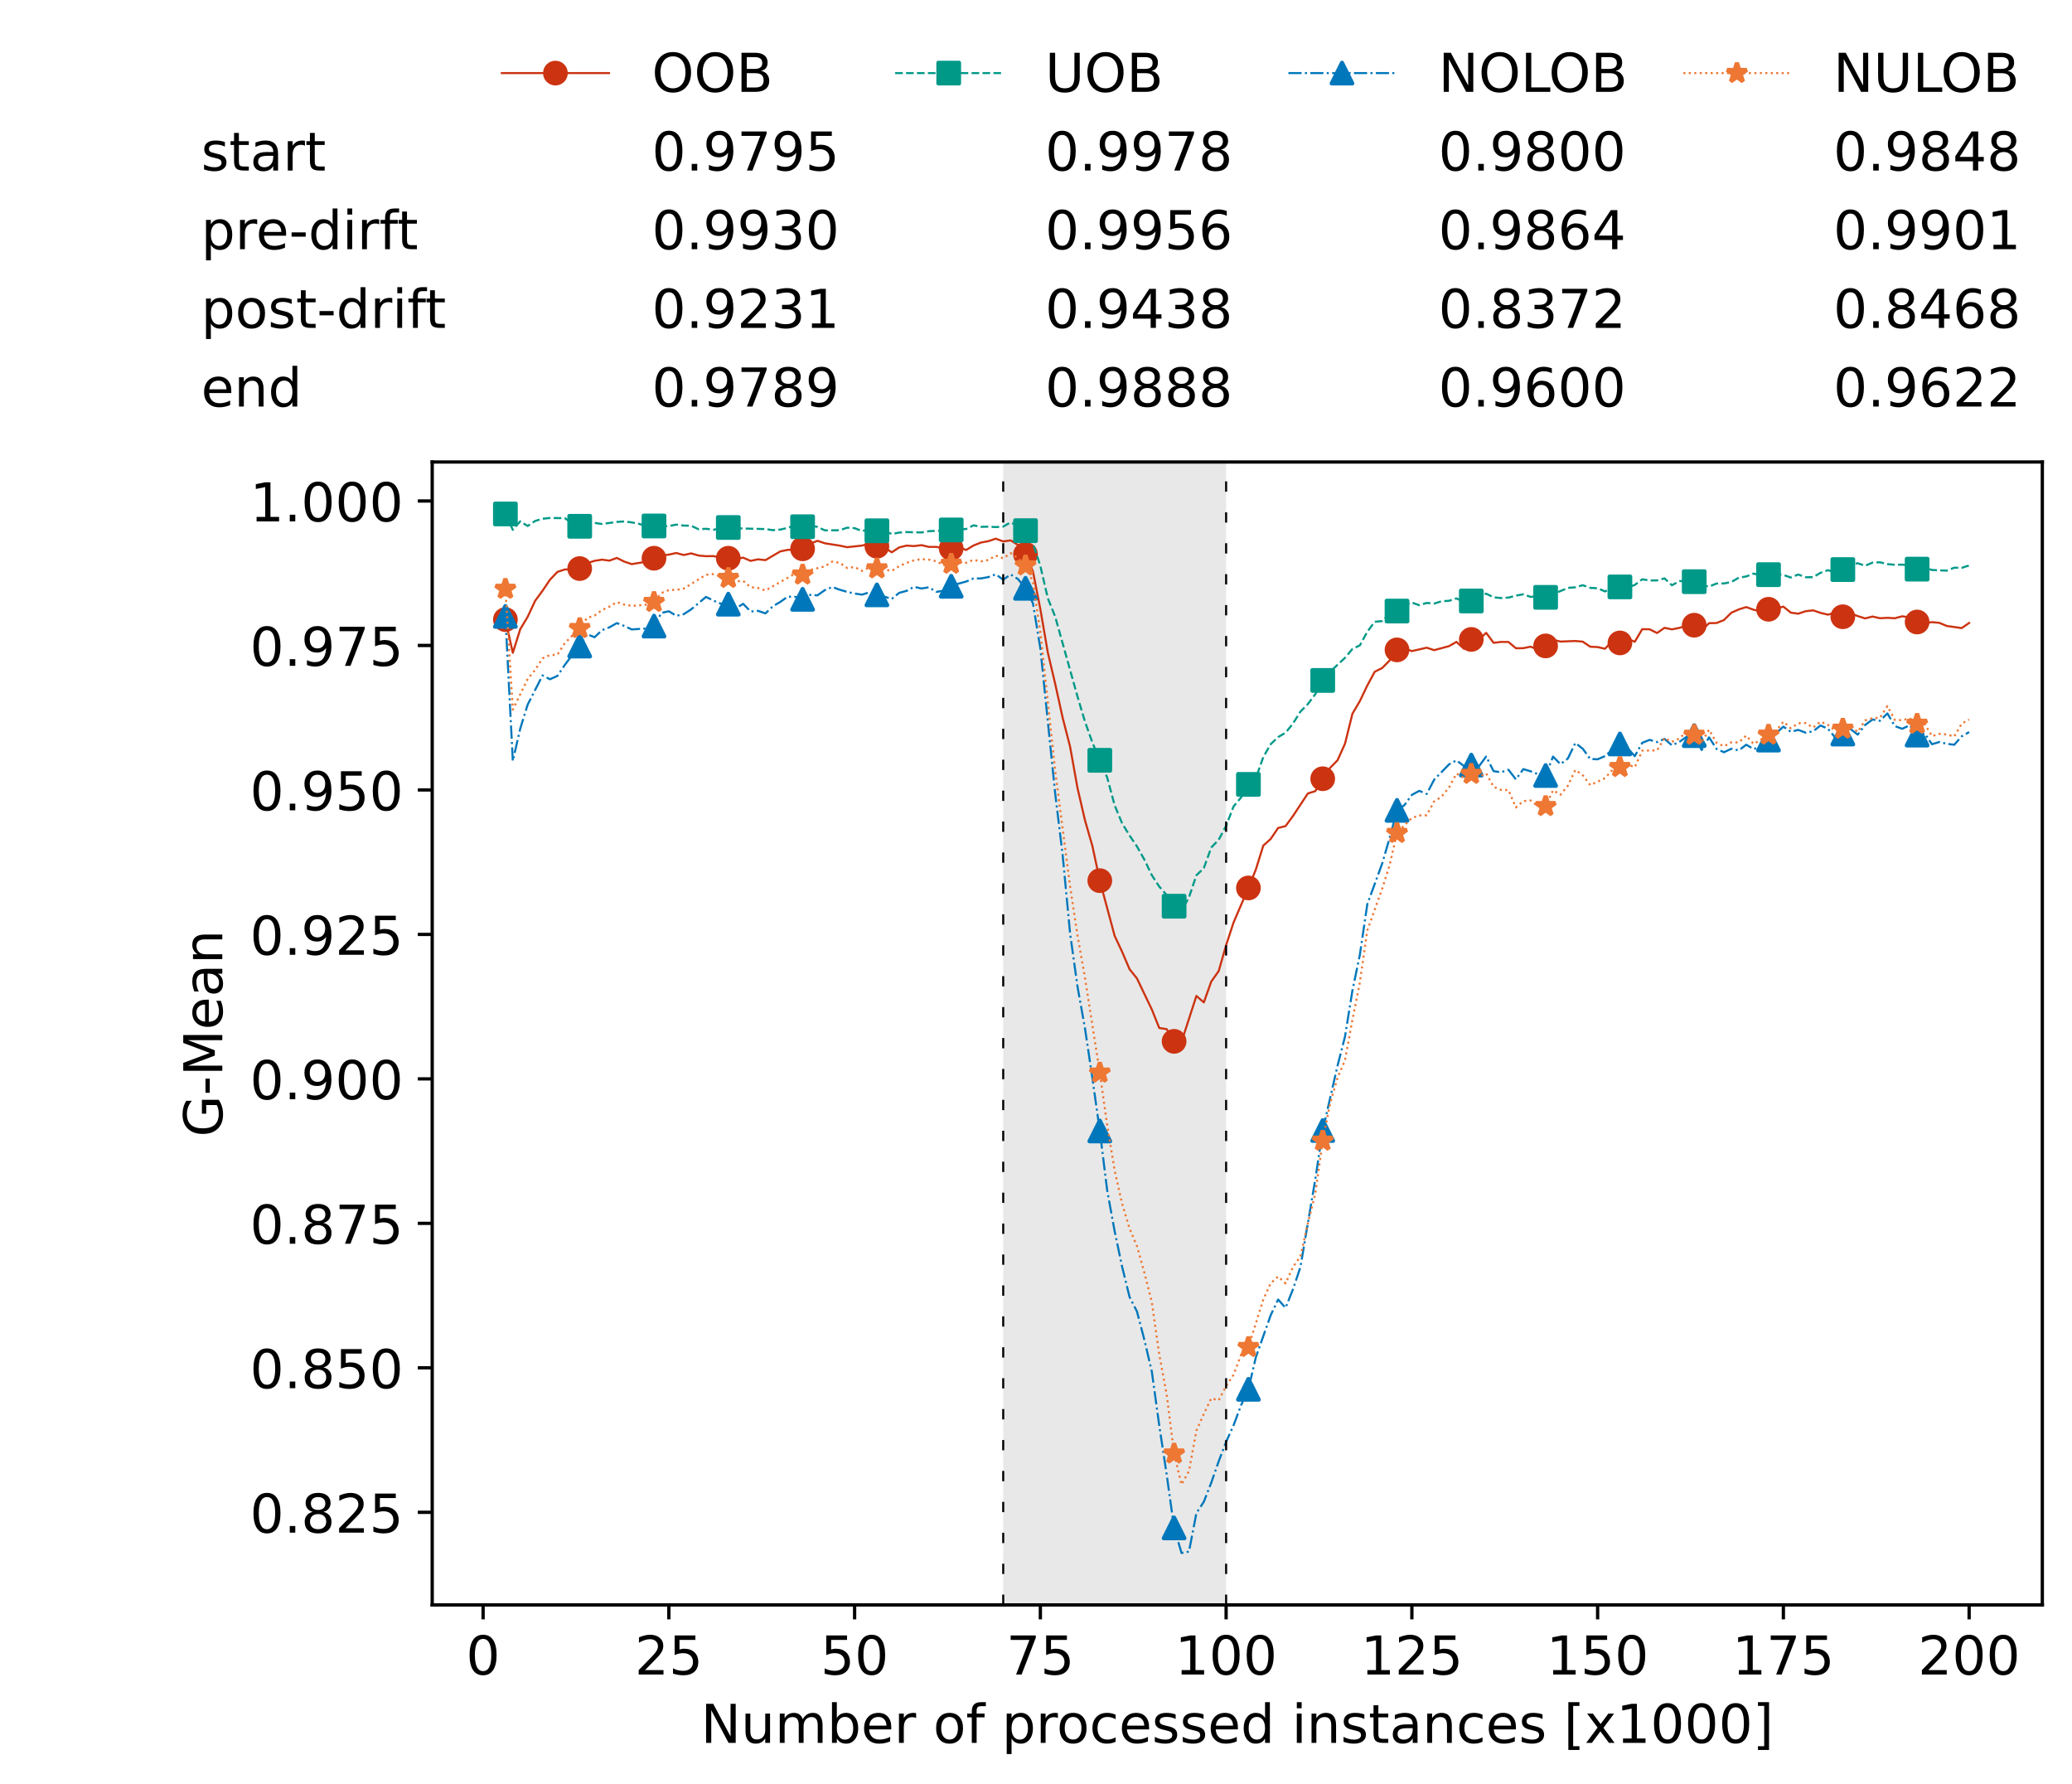 <?xml version="1.0" encoding="utf-8" standalone="no"?>
<!DOCTYPE svg PUBLIC "-//W3C//DTD SVG 1.1//EN"
  "http://www.w3.org/Graphics/SVG/1.1/DTD/svg11.dtd">
<!-- Created with matplotlib (https://matplotlib.org/) -->
<svg height="432.615pt" version="1.1" viewBox="0 0 502.65 432.615" width="502.65pt" xmlns="http://www.w3.org/2000/svg" xmlns:xlink="http://www.w3.org/1999/xlink">
 <defs>
  <style type="text/css">*{stroke-linecap:butt;stroke-linejoin:round;}</style>
 </defs>
 <g id="figure_1">
  <g id="patch_1">
   <path d="M 0 432.615 
L 502.65 432.615 
L 502.65 0 
L 0 0 
z
" style="fill:#ffffff;"/>
  </g>
  <g id="axes_1">
   <g id="patch_2">
    <path d="M 104.85 389.252 
L 495.45 389.252 
L 495.45 112.052 
L 104.85 112.052 
z
" style="fill:#ffffff;"/>
   </g>
   <g id="patch_3">
    <path clip-path="url(#p0420b81beb)" d="M 297.446 389.252 
L 297.446 112.052 
L 243.372 112.052 
L 243.372 389.252 
z
" style="fill:#d3d3d3;opacity:0.5;"/>
   </g>
   <g id="matplotlib.axis_1">
    <g id="xtick_1">
     <g id="line2d_1">
      <defs>
       <path d="M 0 0 
L 0 3.5 
" id="m819ac83179" style="stroke:#000000;stroke-width:0.8;"/>
      </defs>
      <g>
       <use style="stroke:#000000;stroke-width:0.8;" x="117.197" xlink:href="#m819ac83179" y="389.252"/>
      </g>
     </g>
     <g id="text_1">
      <!-- 0 -->
      <g transform="translate(113.061 406.13)scale(0.13 -0.13)">
       <defs>
        <path d="M 31.781 66.406 
Q 24.172 66.406 20.328 58.906 
Q 16.5 51.422 16.5 36.375 
Q 16.5 21.391 20.328 13.891 
Q 24.172 6.391 31.781 6.391 
Q 39.453 6.391 43.281 13.891 
Q 47.125 21.391 47.125 36.375 
Q 47.125 51.422 43.281 58.906 
Q 39.453 66.406 31.781 66.406 
z
M 31.781 74.219 
Q 44.047 74.219 50.516 64.516 
Q 56.984 54.828 56.984 36.375 
Q 56.984 17.969 50.516 8.266 
Q 44.047 -1.422 31.781 -1.422 
Q 19.531 -1.422 13.062 8.266 
Q 6.594 17.969 6.594 36.375 
Q 6.594 54.828 13.062 64.516 
Q 19.531 74.219 31.781 74.219 
z
" id="DejaVuSans-48"/>
       </defs>
       <use xlink:href="#DejaVuSans-48"/>
      </g>
     </g>
    </g>
    <g id="xtick_2">
     <g id="line2d_2">
      <g>
       <use style="stroke:#000000;stroke-width:0.8;" x="162.259" xlink:href="#m819ac83179" y="389.252"/>
      </g>
     </g>
     <g id="text_2">
      <!-- 25 -->
      <g transform="translate(153.988 406.13)scale(0.13 -0.13)">
       <defs>
        <path d="M 19.188 8.297 
L 53.609 8.297 
L 53.609 0 
L 7.328 0 
L 7.328 8.297 
Q 12.938 14.109 22.625 23.891 
Q 32.328 33.688 34.812 36.531 
Q 39.547 41.844 41.422 45.531 
Q 43.312 49.219 43.312 52.781 
Q 43.312 58.594 39.234 62.25 
Q 35.156 65.922 28.609 65.922 
Q 23.969 65.922 18.812 64.312 
Q 13.672 62.703 7.812 59.422 
L 7.812 69.391 
Q 13.766 71.781 18.938 73 
Q 24.125 74.219 28.422 74.219 
Q 39.75 74.219 46.484 68.547 
Q 53.219 62.891 53.219 53.422 
Q 53.219 48.922 51.531 44.891 
Q 49.859 40.875 45.406 35.406 
Q 44.188 33.984 37.641 27.219 
Q 31.109 20.453 19.188 8.297 
z
" id="DejaVuSans-50"/>
        <path d="M 10.797 72.906 
L 49.516 72.906 
L 49.516 64.594 
L 19.828 64.594 
L 19.828 46.734 
Q 21.969 47.469 24.109 47.828 
Q 26.266 48.188 28.422 48.188 
Q 40.625 48.188 47.75 41.5 
Q 54.891 34.812 54.891 23.391 
Q 54.891 11.625 47.562 5.094 
Q 40.234 -1.422 26.906 -1.422 
Q 22.312 -1.422 17.547 -0.641 
Q 12.797 0.141 7.719 1.703 
L 7.719 11.625 
Q 12.109 9.234 16.797 8.062 
Q 21.484 6.891 26.703 6.891 
Q 35.156 6.891 40.078 11.328 
Q 45.016 15.766 45.016 23.391 
Q 45.016 31 40.078 35.438 
Q 35.156 39.891 26.703 39.891 
Q 22.75 39.891 18.812 39.016 
Q 14.891 38.141 10.797 36.281 
z
" id="DejaVuSans-53"/>
       </defs>
       <use xlink:href="#DejaVuSans-50"/>
       <use x="63.623" xlink:href="#DejaVuSans-53"/>
      </g>
     </g>
    </g>
    <g id="xtick_3">
     <g id="line2d_3">
      <g>
       <use style="stroke:#000000;stroke-width:0.8;" x="207.322" xlink:href="#m819ac83179" y="389.252"/>
      </g>
     </g>
     <g id="text_3">
      <!-- 50 -->
      <g transform="translate(199.05 406.13)scale(0.13 -0.13)">
       <use xlink:href="#DejaVuSans-53"/>
       <use x="63.623" xlink:href="#DejaVuSans-48"/>
      </g>
     </g>
    </g>
    <g id="xtick_4">
     <g id="line2d_4">
      <g>
       <use style="stroke:#000000;stroke-width:0.8;" x="252.384" xlink:href="#m819ac83179" y="389.252"/>
      </g>
     </g>
     <g id="text_4">
      <!-- 75 -->
      <g transform="translate(244.113 406.13)scale(0.13 -0.13)">
       <defs>
        <path d="M 8.203 72.906 
L 55.078 72.906 
L 55.078 68.703 
L 28.609 0 
L 18.312 0 
L 43.219 64.594 
L 8.203 64.594 
z
" id="DejaVuSans-55"/>
       </defs>
       <use xlink:href="#DejaVuSans-55"/>
       <use x="63.623" xlink:href="#DejaVuSans-53"/>
      </g>
     </g>
    </g>
    <g id="xtick_5">
     <g id="line2d_5">
      <g>
       <use style="stroke:#000000;stroke-width:0.8;" x="297.446" xlink:href="#m819ac83179" y="389.252"/>
      </g>
     </g>
     <g id="text_5">
      <!-- 100 -->
      <g transform="translate(285.039 406.13)scale(0.13 -0.13)">
       <defs>
        <path d="M 12.406 8.297 
L 28.516 8.297 
L 28.516 63.922 
L 10.984 60.406 
L 10.984 69.391 
L 28.422 72.906 
L 38.281 72.906 
L 38.281 8.297 
L 54.391 8.297 
L 54.391 0 
L 12.406 0 
z
" id="DejaVuSans-49"/>
       </defs>
       <use xlink:href="#DejaVuSans-49"/>
       <use x="63.623" xlink:href="#DejaVuSans-48"/>
       <use x="127.246" xlink:href="#DejaVuSans-48"/>
      </g>
     </g>
    </g>
    <g id="xtick_6">
     <g id="line2d_6">
      <g>
       <use style="stroke:#000000;stroke-width:0.8;" x="342.509" xlink:href="#m819ac83179" y="389.252"/>
      </g>
     </g>
     <g id="text_6">
      <!-- 125 -->
      <g transform="translate(330.102 406.13)scale(0.13 -0.13)">
       <use xlink:href="#DejaVuSans-49"/>
       <use x="63.623" xlink:href="#DejaVuSans-50"/>
       <use x="127.246" xlink:href="#DejaVuSans-53"/>
      </g>
     </g>
    </g>
    <g id="xtick_7">
     <g id="line2d_7">
      <g>
       <use style="stroke:#000000;stroke-width:0.8;" x="387.571" xlink:href="#m819ac83179" y="389.252"/>
      </g>
     </g>
     <g id="text_7">
      <!-- 150 -->
      <g transform="translate(375.164 406.13)scale(0.13 -0.13)">
       <use xlink:href="#DejaVuSans-49"/>
       <use x="63.623" xlink:href="#DejaVuSans-53"/>
       <use x="127.246" xlink:href="#DejaVuSans-48"/>
      </g>
     </g>
    </g>
    <g id="xtick_8">
     <g id="line2d_8">
      <g>
       <use style="stroke:#000000;stroke-width:0.8;" x="432.633" xlink:href="#m819ac83179" y="389.252"/>
      </g>
     </g>
     <g id="text_8">
      <!-- 175 -->
      <g transform="translate(420.226 406.13)scale(0.13 -0.13)">
       <use xlink:href="#DejaVuSans-49"/>
       <use x="63.623" xlink:href="#DejaVuSans-55"/>
       <use x="127.246" xlink:href="#DejaVuSans-53"/>
      </g>
     </g>
    </g>
    <g id="xtick_9">
     <g id="line2d_9">
      <g>
       <use style="stroke:#000000;stroke-width:0.8;" x="477.695" xlink:href="#m819ac83179" y="389.252"/>
      </g>
     </g>
     <g id="text_9">
      <!-- 200 -->
      <g transform="translate(465.289 406.13)scale(0.13 -0.13)">
       <use xlink:href="#DejaVuSans-50"/>
       <use x="63.623" xlink:href="#DejaVuSans-48"/>
       <use x="127.246" xlink:href="#DejaVuSans-48"/>
      </g>
     </g>
    </g>
    <g id="text_10">
     <!-- Number of processed instances [x1000] -->
     <g transform="translate(170.025 422.711)scale(0.13 -0.13)">
      <defs>
       <path d="M 9.812 72.906 
L 23.094 72.906 
L 55.422 11.922 
L 55.422 72.906 
L 64.984 72.906 
L 64.984 0 
L 51.703 0 
L 19.391 60.984 
L 19.391 0 
L 9.812 0 
z
" id="DejaVuSans-78"/>
       <path d="M 8.5 21.578 
L 8.5 54.688 
L 17.484 54.688 
L 17.484 21.922 
Q 17.484 14.156 20.5 10.266 
Q 23.531 6.391 29.594 6.391 
Q 36.859 6.391 41.078 11.031 
Q 45.312 15.672 45.312 23.688 
L 45.312 54.688 
L 54.297 54.688 
L 54.297 0 
L 45.312 0 
L 45.312 8.406 
Q 42.047 3.422 37.719 1 
Q 33.406 -1.422 27.688 -1.422 
Q 18.266 -1.422 13.375 4.438 
Q 8.5 10.297 8.5 21.578 
z
M 31.109 56 
z
" id="DejaVuSans-117"/>
       <path d="M 52 44.188 
Q 55.375 50.25 60.062 53.125 
Q 64.75 56 71.094 56 
Q 79.641 56 84.281 50.016 
Q 88.922 44.047 88.922 33.016 
L 88.922 0 
L 79.891 0 
L 79.891 32.719 
Q 79.891 40.578 77.094 44.375 
Q 74.312 48.188 68.609 48.188 
Q 61.625 48.188 57.562 43.547 
Q 53.516 38.922 53.516 30.906 
L 53.516 0 
L 44.484 0 
L 44.484 32.719 
Q 44.484 40.625 41.703 44.406 
Q 38.922 48.188 33.109 48.188 
Q 26.219 48.188 22.156 43.531 
Q 18.109 38.875 18.109 30.906 
L 18.109 0 
L 9.078 0 
L 9.078 54.688 
L 18.109 54.688 
L 18.109 46.188 
Q 21.188 51.219 25.484 53.609 
Q 29.781 56 35.688 56 
Q 41.656 56 45.828 52.969 
Q 50 49.953 52 44.188 
z
" id="DejaVuSans-109"/>
       <path d="M 48.688 27.297 
Q 48.688 37.203 44.609 42.844 
Q 40.531 48.484 33.406 48.484 
Q 26.266 48.484 22.188 42.844 
Q 18.109 37.203 18.109 27.297 
Q 18.109 17.391 22.188 11.75 
Q 26.266 6.109 33.406 6.109 
Q 40.531 6.109 44.609 11.75 
Q 48.688 17.391 48.688 27.297 
z
M 18.109 46.391 
Q 20.953 51.266 25.266 53.625 
Q 29.594 56 35.594 56 
Q 45.562 56 51.781 48.094 
Q 58.016 40.188 58.016 27.297 
Q 58.016 14.406 51.781 6.484 
Q 45.562 -1.422 35.594 -1.422 
Q 29.594 -1.422 25.266 0.953 
Q 20.953 3.328 18.109 8.203 
L 18.109 0 
L 9.078 0 
L 9.078 75.984 
L 18.109 75.984 
z
" id="DejaVuSans-98"/>
       <path d="M 56.203 29.594 
L 56.203 25.203 
L 14.891 25.203 
Q 15.484 15.922 20.484 11.062 
Q 25.484 6.203 34.422 6.203 
Q 39.594 6.203 44.453 7.469 
Q 49.312 8.734 54.109 11.281 
L 54.109 2.781 
Q 49.266 0.734 44.188 -0.344 
Q 39.109 -1.422 33.891 -1.422 
Q 20.797 -1.422 13.156 6.188 
Q 5.516 13.812 5.516 26.812 
Q 5.516 40.234 12.766 48.109 
Q 20.016 56 32.328 56 
Q 43.359 56 49.781 48.891 
Q 56.203 41.797 56.203 29.594 
z
M 47.219 32.234 
Q 47.125 39.594 43.094 43.984 
Q 39.062 48.391 32.422 48.391 
Q 24.906 48.391 20.391 44.141 
Q 15.875 39.891 15.188 32.172 
z
" id="DejaVuSans-101"/>
       <path d="M 41.109 46.297 
Q 39.594 47.172 37.812 47.578 
Q 36.031 48 33.891 48 
Q 26.266 48 22.188 43.047 
Q 18.109 38.094 18.109 28.812 
L 18.109 0 
L 9.078 0 
L 9.078 54.688 
L 18.109 54.688 
L 18.109 46.188 
Q 20.953 51.172 25.484 53.578 
Q 30.031 56 36.531 56 
Q 37.453 56 38.578 55.875 
Q 39.703 55.766 41.062 55.516 
z
" id="DejaVuSans-114"/>
       <path id="DejaVuSans-32"/>
       <path d="M 30.609 48.391 
Q 23.391 48.391 19.188 42.75 
Q 14.984 37.109 14.984 27.297 
Q 14.984 17.484 19.156 11.844 
Q 23.344 6.203 30.609 6.203 
Q 37.797 6.203 41.984 11.859 
Q 46.188 17.531 46.188 27.297 
Q 46.188 37.016 41.984 42.703 
Q 37.797 48.391 30.609 48.391 
z
M 30.609 56 
Q 42.328 56 49.016 48.375 
Q 55.719 40.766 55.719 27.297 
Q 55.719 13.875 49.016 6.219 
Q 42.328 -1.422 30.609 -1.422 
Q 18.844 -1.422 12.172 6.219 
Q 5.516 13.875 5.516 27.297 
Q 5.516 40.766 12.172 48.375 
Q 18.844 56 30.609 56 
z
" id="DejaVuSans-111"/>
       <path d="M 37.109 75.984 
L 37.109 68.5 
L 28.516 68.5 
Q 23.688 68.5 21.797 66.547 
Q 19.922 64.594 19.922 59.516 
L 19.922 54.688 
L 34.719 54.688 
L 34.719 47.703 
L 19.922 47.703 
L 19.922 0 
L 10.891 0 
L 10.891 47.703 
L 2.297 47.703 
L 2.297 54.688 
L 10.891 54.688 
L 10.891 58.5 
Q 10.891 67.625 15.141 71.797 
Q 19.391 75.984 28.609 75.984 
z
" id="DejaVuSans-102"/>
       <path d="M 18.109 8.203 
L 18.109 -20.797 
L 9.078 -20.797 
L 9.078 54.688 
L 18.109 54.688 
L 18.109 46.391 
Q 20.953 51.266 25.266 53.625 
Q 29.594 56 35.594 56 
Q 45.562 56 51.781 48.094 
Q 58.016 40.188 58.016 27.297 
Q 58.016 14.406 51.781 6.484 
Q 45.562 -1.422 35.594 -1.422 
Q 29.594 -1.422 25.266 0.953 
Q 20.953 3.328 18.109 8.203 
z
M 48.688 27.297 
Q 48.688 37.203 44.609 42.844 
Q 40.531 48.484 33.406 48.484 
Q 26.266 48.484 22.188 42.844 
Q 18.109 37.203 18.109 27.297 
Q 18.109 17.391 22.188 11.75 
Q 26.266 6.109 33.406 6.109 
Q 40.531 6.109 44.609 11.75 
Q 48.688 17.391 48.688 27.297 
z
" id="DejaVuSans-112"/>
       <path d="M 48.781 52.594 
L 48.781 44.188 
Q 44.969 46.297 41.141 47.344 
Q 37.312 48.391 33.406 48.391 
Q 24.656 48.391 19.812 42.844 
Q 14.984 37.312 14.984 27.297 
Q 14.984 17.281 19.812 11.734 
Q 24.656 6.203 33.406 6.203 
Q 37.312 6.203 41.141 7.25 
Q 44.969 8.297 48.781 10.406 
L 48.781 2.094 
Q 45.016 0.344 40.984 -0.531 
Q 36.969 -1.422 32.422 -1.422 
Q 20.062 -1.422 12.781 6.344 
Q 5.516 14.109 5.516 27.297 
Q 5.516 40.672 12.859 48.328 
Q 20.219 56 33.016 56 
Q 37.156 56 41.109 55.141 
Q 45.062 54.297 48.781 52.594 
z
" id="DejaVuSans-99"/>
       <path d="M 44.281 53.078 
L 44.281 44.578 
Q 40.484 46.531 36.375 47.5 
Q 32.281 48.484 27.875 48.484 
Q 21.188 48.484 17.844 46.438 
Q 14.5 44.391 14.5 40.281 
Q 14.5 37.156 16.891 35.375 
Q 19.281 33.594 26.516 31.984 
L 29.594 31.297 
Q 39.156 29.25 43.188 25.516 
Q 47.219 21.781 47.219 15.094 
Q 47.219 7.469 41.188 3.016 
Q 35.156 -1.422 24.609 -1.422 
Q 20.219 -1.422 15.453 -0.562 
Q 10.688 0.297 5.422 2 
L 5.422 11.281 
Q 10.406 8.688 15.234 7.391 
Q 20.062 6.109 24.812 6.109 
Q 31.156 6.109 34.562 8.281 
Q 37.984 10.453 37.984 14.406 
Q 37.984 18.062 35.516 20.016 
Q 33.062 21.969 24.703 23.781 
L 21.578 24.516 
Q 13.234 26.266 9.516 29.906 
Q 5.812 33.547 5.812 39.891 
Q 5.812 47.609 11.281 51.797 
Q 16.75 56 26.812 56 
Q 31.781 56 36.172 55.266 
Q 40.578 54.547 44.281 53.078 
z
" id="DejaVuSans-115"/>
       <path d="M 45.406 46.391 
L 45.406 75.984 
L 54.391 75.984 
L 54.391 0 
L 45.406 0 
L 45.406 8.203 
Q 42.578 3.328 38.25 0.953 
Q 33.938 -1.422 27.875 -1.422 
Q 17.969 -1.422 11.734 6.484 
Q 5.516 14.406 5.516 27.297 
Q 5.516 40.188 11.734 48.094 
Q 17.969 56 27.875 56 
Q 33.938 56 38.25 53.625 
Q 42.578 51.266 45.406 46.391 
z
M 14.797 27.297 
Q 14.797 17.391 18.875 11.75 
Q 22.953 6.109 30.078 6.109 
Q 37.203 6.109 41.297 11.75 
Q 45.406 17.391 45.406 27.297 
Q 45.406 37.203 41.297 42.844 
Q 37.203 48.484 30.078 48.484 
Q 22.953 48.484 18.875 42.844 
Q 14.797 37.203 14.797 27.297 
z
" id="DejaVuSans-100"/>
       <path d="M 9.422 54.688 
L 18.406 54.688 
L 18.406 0 
L 9.422 0 
z
M 9.422 75.984 
L 18.406 75.984 
L 18.406 64.594 
L 9.422 64.594 
z
" id="DejaVuSans-105"/>
       <path d="M 54.891 33.016 
L 54.891 0 
L 45.906 0 
L 45.906 32.719 
Q 45.906 40.484 42.875 44.328 
Q 39.844 48.188 33.797 48.188 
Q 26.516 48.188 22.312 43.547 
Q 18.109 38.922 18.109 30.906 
L 18.109 0 
L 9.078 0 
L 9.078 54.688 
L 18.109 54.688 
L 18.109 46.188 
Q 21.344 51.125 25.703 53.562 
Q 30.078 56 35.797 56 
Q 45.219 56 50.047 50.172 
Q 54.891 44.344 54.891 33.016 
z
" id="DejaVuSans-110"/>
       <path d="M 18.312 70.219 
L 18.312 54.688 
L 36.812 54.688 
L 36.812 47.703 
L 18.312 47.703 
L 18.312 18.016 
Q 18.312 11.328 20.141 9.422 
Q 21.969 7.516 27.594 7.516 
L 36.812 7.516 
L 36.812 0 
L 27.594 0 
Q 17.188 0 13.234 3.875 
Q 9.281 7.766 9.281 18.016 
L 9.281 47.703 
L 2.688 47.703 
L 2.688 54.688 
L 9.281 54.688 
L 9.281 70.219 
z
" id="DejaVuSans-116"/>
       <path d="M 34.281 27.484 
Q 23.391 27.484 19.188 25 
Q 14.984 22.516 14.984 16.5 
Q 14.984 11.719 18.141 8.906 
Q 21.297 6.109 26.703 6.109 
Q 34.188 6.109 38.703 11.406 
Q 43.219 16.703 43.219 25.484 
L 43.219 27.484 
z
M 52.203 31.203 
L 52.203 0 
L 43.219 0 
L 43.219 8.297 
Q 40.141 3.328 35.547 0.953 
Q 30.953 -1.422 24.312 -1.422 
Q 15.922 -1.422 10.953 3.297 
Q 6 8.016 6 15.922 
Q 6 25.141 12.172 29.828 
Q 18.359 34.516 30.609 34.516 
L 43.219 34.516 
L 43.219 35.406 
Q 43.219 41.609 39.141 45 
Q 35.062 48.391 27.688 48.391 
Q 23 48.391 18.547 47.266 
Q 14.109 46.141 10.016 43.891 
L 10.016 52.203 
Q 14.938 54.109 19.578 55.047 
Q 24.219 56 28.609 56 
Q 40.484 56 46.344 49.844 
Q 52.203 43.703 52.203 31.203 
z
" id="DejaVuSans-97"/>
       <path d="M 8.594 75.984 
L 29.297 75.984 
L 29.297 69 
L 17.578 69 
L 17.578 -6.203 
L 29.297 -6.203 
L 29.297 -13.188 
L 8.594 -13.188 
z
" id="DejaVuSans-91"/>
       <path d="M 54.891 54.688 
L 35.109 28.078 
L 55.906 0 
L 45.312 0 
L 29.391 21.484 
L 13.484 0 
L 2.875 0 
L 24.125 28.609 
L 4.688 54.688 
L 15.281 54.688 
L 29.781 35.203 
L 44.281 54.688 
z
" id="DejaVuSans-120"/>
       <path d="M 30.422 75.984 
L 30.422 -13.188 
L 9.719 -13.188 
L 9.719 -6.203 
L 21.391 -6.203 
L 21.391 69 
L 9.719 69 
L 9.719 75.984 
z
" id="DejaVuSans-93"/>
      </defs>
      <use xlink:href="#DejaVuSans-78"/>
      <use x="74.805" xlink:href="#DejaVuSans-117"/>
      <use x="138.184" xlink:href="#DejaVuSans-109"/>
      <use x="235.596" xlink:href="#DejaVuSans-98"/>
      <use x="299.072" xlink:href="#DejaVuSans-101"/>
      <use x="360.596" xlink:href="#DejaVuSans-114"/>
      <use x="401.709" xlink:href="#DejaVuSans-32"/>
      <use x="433.496" xlink:href="#DejaVuSans-111"/>
      <use x="494.678" xlink:href="#DejaVuSans-102"/>
      <use x="529.883" xlink:href="#DejaVuSans-32"/>
      <use x="561.67" xlink:href="#DejaVuSans-112"/>
      <use x="625.146" xlink:href="#DejaVuSans-114"/>
      <use x="664.01" xlink:href="#DejaVuSans-111"/>
      <use x="725.191" xlink:href="#DejaVuSans-99"/>
      <use x="780.172" xlink:href="#DejaVuSans-101"/>
      <use x="841.695" xlink:href="#DejaVuSans-115"/>
      <use x="893.795" xlink:href="#DejaVuSans-115"/>
      <use x="945.895" xlink:href="#DejaVuSans-101"/>
      <use x="1007.418" xlink:href="#DejaVuSans-100"/>
      <use x="1070.895" xlink:href="#DejaVuSans-32"/>
      <use x="1102.682" xlink:href="#DejaVuSans-105"/>
      <use x="1130.465" xlink:href="#DejaVuSans-110"/>
      <use x="1193.844" xlink:href="#DejaVuSans-115"/>
      <use x="1245.943" xlink:href="#DejaVuSans-116"/>
      <use x="1285.152" xlink:href="#DejaVuSans-97"/>
      <use x="1346.432" xlink:href="#DejaVuSans-110"/>
      <use x="1409.811" xlink:href="#DejaVuSans-99"/>
      <use x="1464.791" xlink:href="#DejaVuSans-101"/>
      <use x="1526.314" xlink:href="#DejaVuSans-115"/>
      <use x="1578.414" xlink:href="#DejaVuSans-32"/>
      <use x="1610.201" xlink:href="#DejaVuSans-91"/>
      <use x="1649.215" xlink:href="#DejaVuSans-120"/>
      <use x="1708.395" xlink:href="#DejaVuSans-49"/>
      <use x="1772.018" xlink:href="#DejaVuSans-48"/>
      <use x="1835.641" xlink:href="#DejaVuSans-48"/>
      <use x="1899.264" xlink:href="#DejaVuSans-48"/>
      <use x="1962.887" xlink:href="#DejaVuSans-93"/>
     </g>
    </g>
   </g>
   <g id="matplotlib.axis_2">
    <g id="ytick_1">
     <g id="line2d_10">
      <defs>
       <path d="M 0 0 
L -3.5 0 
" id="m625e01709e" style="stroke:#000000;stroke-width:0.8;"/>
      </defs>
      <g>
       <use style="stroke:#000000;stroke-width:0.8;" x="104.85" xlink:href="#m625e01709e" y="366.783"/>
      </g>
     </g>
     <g id="text_11">
      <!-- 0.825 -->
      <g transform="translate(60.633 371.722)scale(0.13 -0.13)">
       <defs>
        <path d="M 10.688 12.406 
L 21 12.406 
L 21 0 
L 10.688 0 
z
" id="DejaVuSans-46"/>
        <path d="M 31.781 34.625 
Q 24.75 34.625 20.719 30.859 
Q 16.703 27.094 16.703 20.516 
Q 16.703 13.922 20.719 10.156 
Q 24.75 6.391 31.781 6.391 
Q 38.812 6.391 42.859 10.172 
Q 46.922 13.969 46.922 20.516 
Q 46.922 27.094 42.891 30.859 
Q 38.875 34.625 31.781 34.625 
z
M 21.922 38.812 
Q 15.578 40.375 12.031 44.719 
Q 8.5 49.078 8.5 55.328 
Q 8.5 64.062 14.719 69.141 
Q 20.953 74.219 31.781 74.219 
Q 42.672 74.219 48.875 69.141 
Q 55.078 64.062 55.078 55.328 
Q 55.078 49.078 51.531 44.719 
Q 48 40.375 41.703 38.812 
Q 48.828 37.156 52.797 32.312 
Q 56.781 27.484 56.781 20.516 
Q 56.781 9.906 50.312 4.234 
Q 43.844 -1.422 31.781 -1.422 
Q 19.734 -1.422 13.25 4.234 
Q 6.781 9.906 6.781 20.516 
Q 6.781 27.484 10.781 32.312 
Q 14.797 37.156 21.922 38.812 
z
M 18.312 54.391 
Q 18.312 48.734 21.844 45.562 
Q 25.391 42.391 31.781 42.391 
Q 38.141 42.391 41.719 45.562 
Q 45.312 48.734 45.312 54.391 
Q 45.312 60.062 41.719 63.234 
Q 38.141 66.406 31.781 66.406 
Q 25.391 66.406 21.844 63.234 
Q 18.312 60.062 18.312 54.391 
z
" id="DejaVuSans-56"/>
       </defs>
       <use xlink:href="#DejaVuSans-48"/>
       <use x="63.623" xlink:href="#DejaVuSans-46"/>
       <use x="95.41" xlink:href="#DejaVuSans-56"/>
       <use x="159.033" xlink:href="#DejaVuSans-50"/>
       <use x="222.656" xlink:href="#DejaVuSans-53"/>
      </g>
     </g>
    </g>
    <g id="ytick_2">
     <g id="line2d_11">
      <g>
       <use style="stroke:#000000;stroke-width:0.8;" x="104.85" xlink:href="#m625e01709e" y="331.744"/>
      </g>
     </g>
     <g id="text_12">
      <!-- 0.850 -->
      <g transform="translate(60.633 336.683)scale(0.13 -0.13)">
       <use xlink:href="#DejaVuSans-48"/>
       <use x="63.623" xlink:href="#DejaVuSans-46"/>
       <use x="95.41" xlink:href="#DejaVuSans-56"/>
       <use x="159.033" xlink:href="#DejaVuSans-53"/>
       <use x="222.656" xlink:href="#DejaVuSans-48"/>
      </g>
     </g>
    </g>
    <g id="ytick_3">
     <g id="line2d_12">
      <g>
       <use style="stroke:#000000;stroke-width:0.8;" x="104.85" xlink:href="#m625e01709e" y="296.705"/>
      </g>
     </g>
     <g id="text_13">
      <!-- 0.875 -->
      <g transform="translate(60.633 301.644)scale(0.13 -0.13)">
       <use xlink:href="#DejaVuSans-48"/>
       <use x="63.623" xlink:href="#DejaVuSans-46"/>
       <use x="95.41" xlink:href="#DejaVuSans-56"/>
       <use x="159.033" xlink:href="#DejaVuSans-55"/>
       <use x="222.656" xlink:href="#DejaVuSans-53"/>
      </g>
     </g>
    </g>
    <g id="ytick_4">
     <g id="line2d_13">
      <g>
       <use style="stroke:#000000;stroke-width:0.8;" x="104.85" xlink:href="#m625e01709e" y="261.666"/>
      </g>
     </g>
     <g id="text_14">
      <!-- 0.900 -->
      <g transform="translate(60.633 266.605)scale(0.13 -0.13)">
       <defs>
        <path d="M 10.984 1.516 
L 10.984 10.5 
Q 14.703 8.734 18.5 7.812 
Q 22.312 6.891 25.984 6.891 
Q 35.75 6.891 40.891 13.453 
Q 46.047 20.016 46.781 33.406 
Q 43.953 29.203 39.594 26.953 
Q 35.25 24.703 29.984 24.703 
Q 19.047 24.703 12.672 31.312 
Q 6.297 37.938 6.297 49.422 
Q 6.297 60.641 12.938 67.422 
Q 19.578 74.219 30.609 74.219 
Q 43.266 74.219 49.922 64.516 
Q 56.594 54.828 56.594 36.375 
Q 56.594 19.141 48.406 8.859 
Q 40.234 -1.422 26.422 -1.422 
Q 22.703 -1.422 18.891 -0.688 
Q 15.094 0.047 10.984 1.516 
z
M 30.609 32.422 
Q 37.25 32.422 41.125 36.953 
Q 45.016 41.5 45.016 49.422 
Q 45.016 57.281 41.125 61.844 
Q 37.25 66.406 30.609 66.406 
Q 23.969 66.406 20.094 61.844 
Q 16.219 57.281 16.219 49.422 
Q 16.219 41.5 20.094 36.953 
Q 23.969 32.422 30.609 32.422 
z
" id="DejaVuSans-57"/>
       </defs>
       <use xlink:href="#DejaVuSans-48"/>
       <use x="63.623" xlink:href="#DejaVuSans-46"/>
       <use x="95.41" xlink:href="#DejaVuSans-57"/>
       <use x="159.033" xlink:href="#DejaVuSans-48"/>
       <use x="222.656" xlink:href="#DejaVuSans-48"/>
      </g>
     </g>
    </g>
    <g id="ytick_5">
     <g id="line2d_14">
      <g>
       <use style="stroke:#000000;stroke-width:0.8;" x="104.85" xlink:href="#m625e01709e" y="226.627"/>
      </g>
     </g>
     <g id="text_15">
      <!-- 0.925 -->
      <g transform="translate(60.633 231.566)scale(0.13 -0.13)">
       <use xlink:href="#DejaVuSans-48"/>
       <use x="63.623" xlink:href="#DejaVuSans-46"/>
       <use x="95.41" xlink:href="#DejaVuSans-57"/>
       <use x="159.033" xlink:href="#DejaVuSans-50"/>
       <use x="222.656" xlink:href="#DejaVuSans-53"/>
      </g>
     </g>
    </g>
    <g id="ytick_6">
     <g id="line2d_15">
      <g>
       <use style="stroke:#000000;stroke-width:0.8;" x="104.85" xlink:href="#m625e01709e" y="191.588"/>
      </g>
     </g>
     <g id="text_16">
      <!-- 0.950 -->
      <g transform="translate(60.633 196.527)scale(0.13 -0.13)">
       <use xlink:href="#DejaVuSans-48"/>
       <use x="63.623" xlink:href="#DejaVuSans-46"/>
       <use x="95.41" xlink:href="#DejaVuSans-57"/>
       <use x="159.033" xlink:href="#DejaVuSans-53"/>
       <use x="222.656" xlink:href="#DejaVuSans-48"/>
      </g>
     </g>
    </g>
    <g id="ytick_7">
     <g id="line2d_16">
      <g>
       <use style="stroke:#000000;stroke-width:0.8;" x="104.85" xlink:href="#m625e01709e" y="156.548"/>
      </g>
     </g>
     <g id="text_17">
      <!-- 0.975 -->
      <g transform="translate(60.633 161.487)scale(0.13 -0.13)">
       <use xlink:href="#DejaVuSans-48"/>
       <use x="63.623" xlink:href="#DejaVuSans-46"/>
       <use x="95.41" xlink:href="#DejaVuSans-57"/>
       <use x="159.033" xlink:href="#DejaVuSans-55"/>
       <use x="222.656" xlink:href="#DejaVuSans-53"/>
      </g>
     </g>
    </g>
    <g id="ytick_8">
     <g id="line2d_17">
      <g>
       <use style="stroke:#000000;stroke-width:0.8;" x="104.85" xlink:href="#m625e01709e" y="121.509"/>
      </g>
     </g>
     <g id="text_18">
      <!-- 1.000 -->
      <g transform="translate(60.633 126.448)scale(0.13 -0.13)">
       <use xlink:href="#DejaVuSans-49"/>
       <use x="63.623" xlink:href="#DejaVuSans-46"/>
       <use x="95.41" xlink:href="#DejaVuSans-48"/>
       <use x="159.033" xlink:href="#DejaVuSans-48"/>
       <use x="222.656" xlink:href="#DejaVuSans-48"/>
      </g>
     </g>
    </g>
    <g id="text_19">
     <!-- G-Mean -->
     <g transform="translate(53.93 275.744)rotate(-90)scale(0.13 -0.13)">
      <defs>
       <path d="M 59.516 10.406 
L 59.516 29.984 
L 43.406 29.984 
L 43.406 38.094 
L 69.281 38.094 
L 69.281 6.781 
Q 63.578 2.734 56.688 0.656 
Q 49.812 -1.422 42 -1.422 
Q 24.906 -1.422 15.25 8.562 
Q 5.609 18.562 5.609 36.375 
Q 5.609 54.25 15.25 64.234 
Q 24.906 74.219 42 74.219 
Q 49.125 74.219 55.547 72.453 
Q 61.969 70.703 67.391 67.281 
L 67.391 56.781 
Q 61.922 61.422 55.766 63.766 
Q 49.609 66.109 42.828 66.109 
Q 29.438 66.109 22.719 58.641 
Q 16.016 51.172 16.016 36.375 
Q 16.016 21.625 22.719 14.156 
Q 29.438 6.688 42.828 6.688 
Q 48.047 6.688 52.141 7.594 
Q 56.25 8.5 59.516 10.406 
z
" id="DejaVuSans-71"/>
       <path d="M 4.891 31.391 
L 31.203 31.391 
L 31.203 23.391 
L 4.891 23.391 
z
" id="DejaVuSans-45"/>
       <path d="M 9.812 72.906 
L 24.516 72.906 
L 43.109 23.297 
L 61.812 72.906 
L 76.516 72.906 
L 76.516 0 
L 66.891 0 
L 66.891 64.016 
L 48.094 14.016 
L 38.188 14.016 
L 19.391 64.016 
L 19.391 0 
L 9.812 0 
z
" id="DejaVuSans-77"/>
      </defs>
      <use xlink:href="#DejaVuSans-71"/>
      <use x="77.49" xlink:href="#DejaVuSans-45"/>
      <use x="113.574" xlink:href="#DejaVuSans-77"/>
      <use x="199.854" xlink:href="#DejaVuSans-101"/>
      <use x="261.377" xlink:href="#DejaVuSans-97"/>
      <use x="322.656" xlink:href="#DejaVuSans-110"/>
     </g>
    </g>
   </g>
   <g id="line2d_18"/>
   <g id="line2d_19"/>
   <g id="line2d_20"/>
   <g id="line2d_21"/>
   <g id="line2d_22"/>
   <g id="line2d_23">
    <path clip-path="url(#p0420b81beb)" d="M 122.605 150.268 
L 124.407 158.33 
L 126.21 152.591 
L 128.012 149.588 
L 129.815 145.722 
L 131.617 143.273 
L 133.419 140.604 
L 135.222 138.706 
L 137.024 138.115 
L 138.827 138.107 
L 140.629 137.898 
L 142.432 136.596 
L 144.234 136.015 
L 146.037 135.733 
L 147.839 135.972 
L 149.642 135.315 
L 151.444 136.211 
L 153.247 136.817 
L 156.852 136.225 
L 158.654 135.392 
L 160.457 134.753 
L 162.259 134.513 
L 164.062 134.122 
L 165.864 134.61 
L 167.667 134.212 
L 169.469 134.737 
L 171.272 134.896 
L 173.074 134.866 
L 174.877 135.285 
L 178.482 135.554 
L 180.284 135.253 
L 182.087 136.031 
L 183.889 135.658 
L 185.692 135.85 
L 189.297 133.731 
L 191.099 133.362 
L 192.902 133.316 
L 194.704 133.104 
L 196.507 131.9 
L 198.309 131.16 
L 200.112 131.771 
L 203.717 132.334 
L 205.519 132.714 
L 209.124 132.322 
L 210.927 131.852 
L 212.729 132.476 
L 214.532 132.786 
L 216.334 133.955 
L 218.137 132.766 
L 219.939 132.327 
L 221.742 132.444 
L 223.544 132.22 
L 225.347 132.643 
L 227.149 132.643 
L 228.952 132.949 
L 230.754 133.004 
L 232.557 132.603 
L 234.359 133.399 
L 236.162 132.304 
L 237.964 131.586 
L 239.767 131.255 
L 241.569 130.645 
L 243.372 131.314 
L 245.174 131.061 
L 246.976 132.178 
L 248.779 134.432 
L 250.581 138.582 
L 252.384 147.752 
L 254.186 158.23 
L 255.989 165.898 
L 257.791 174.071 
L 259.594 181.097 
L 261.396 191.135 
L 263.199 198.912 
L 265.001 205.174 
L 266.804 213.586 
L 270.409 226.991 
L 272.211 230.834 
L 274.014 235.055 
L 275.816 237.301 
L 279.421 244.829 
L 281.224 249.32 
L 283.026 249.6 
L 284.829 252.56 
L 286.631 252.678 
L 290.236 241.547 
L 292.039 243.113 
L 293.841 238.068 
L 295.644 235.511 
L 297.446 229.244 
L 299.249 223.731 
L 302.854 215.359 
L 304.656 210.888 
L 306.459 205.095 
L 308.261 203.471 
L 310.064 200.803 
L 311.866 200.356 
L 313.669 197.901 
L 317.274 192.441 
L 319.076 191.878 
L 320.879 188.869 
L 322.681 186.219 
L 324.484 184.38 
L 326.286 180.367 
L 328.089 173.099 
L 329.891 170.035 
L 331.694 166.259 
L 333.496 162.926 
L 335.299 162.017 
L 337.101 160.204 
L 338.904 157.618 
L 340.706 157.268 
L 342.509 157.912 
L 346.114 157.086 
L 347.916 157.684 
L 351.521 156.71 
L 353.324 155.678 
L 355.126 157.337 
L 356.928 155.081 
L 358.731 155.147 
L 360.533 153.487 
L 362.336 155.908 
L 364.138 155.689 
L 365.941 155.699 
L 367.743 157.22 
L 369.546 157.201 
L 371.348 156.839 
L 373.151 157.612 
L 374.953 156.656 
L 376.756 155.162 
L 378.558 155.605 
L 382.163 155.464 
L 383.966 155.624 
L 385.768 156.848 
L 387.571 156.939 
L 389.373 157.34 
L 391.176 155.399 
L 392.978 155.932 
L 394.781 154.899 
L 396.583 155.647 
L 398.386 152.594 
L 400.188 152.621 
L 401.991 153.524 
L 403.793 152.27 
L 405.596 152.639 
L 407.398 152.28 
L 409.201 151.763 
L 411.003 151.633 
L 412.806 152.876 
L 414.608 151.142 
L 416.411 151.105 
L 418.213 150.384 
L 420.016 148.604 
L 421.818 147.803 
L 423.621 147.233 
L 425.423 147.89 
L 427.226 148.273 
L 429.028 147.771 
L 430.831 147.627 
L 432.633 147.126 
L 434.436 148.59 
L 436.238 148.838 
L 438.041 148.24 
L 439.843 148.03 
L 441.646 148.64 
L 443.448 149.079 
L 445.251 148.551 
L 447.053 149.584 
L 448.856 148.707 
L 450.658 149.413 
L 452.461 149.987 
L 454.263 149.529 
L 456.066 149.943 
L 457.868 149.842 
L 459.671 149.945 
L 461.473 149.468 
L 463.276 149.761 
L 465.078 150.858 
L 466.881 151.157 
L 468.683 150.891 
L 470.485 151.066 
L 472.288 151.825 
L 475.893 152.331 
L 477.695 151.09 
L 477.695 151.09 
" style="fill:none;stroke:#cc3311;stroke-linecap:square;stroke-width:0.5;"/>
    <defs>
     <path d="M 0 2.5 
C 0.663 2.5 1.299 2.237 1.768 1.768 
C 2.237 1.299 2.5 0.663 2.5 0 
C 2.5 -0.663 2.237 -1.299 1.768 -1.768 
C 1.299 -2.237 0.663 -2.5 0 -2.5 
C -0.663 -2.5 -1.299 -2.237 -1.768 -1.768 
C -2.237 -1.299 -2.5 -0.663 -2.5 0 
C -2.5 0.663 -2.237 1.299 -1.768 1.768 
C -1.299 2.237 -0.663 2.5 0 2.5 
z
" id="m78d3ba1d2a" style="stroke:#cc3311;"/>
    </defs>
    <g clip-path="url(#p0420b81beb)">
     <use style="fill:#cc3311;stroke:#cc3311;" x="122.605" xlink:href="#m78d3ba1d2a" y="150.268"/>
     <use style="fill:#cc3311;stroke:#cc3311;" x="140.629" xlink:href="#m78d3ba1d2a" y="137.898"/>
     <use style="fill:#cc3311;stroke:#cc3311;" x="158.654" xlink:href="#m78d3ba1d2a" y="135.392"/>
     <use style="fill:#cc3311;stroke:#cc3311;" x="176.679" xlink:href="#m78d3ba1d2a" y="135.396"/>
     <use style="fill:#cc3311;stroke:#cc3311;" x="194.704" xlink:href="#m78d3ba1d2a" y="133.104"/>
     <use style="fill:#cc3311;stroke:#cc3311;" x="212.729" xlink:href="#m78d3ba1d2a" y="132.476"/>
     <use style="fill:#cc3311;stroke:#cc3311;" x="230.754" xlink:href="#m78d3ba1d2a" y="133.004"/>
     <use style="fill:#cc3311;stroke:#cc3311;" x="248.779" xlink:href="#m78d3ba1d2a" y="134.432"/>
     <use style="fill:#cc3311;stroke:#cc3311;" x="266.804" xlink:href="#m78d3ba1d2a" y="213.586"/>
     <use style="fill:#cc3311;stroke:#cc3311;" x="284.829" xlink:href="#m78d3ba1d2a" y="252.56"/>
     <use style="fill:#cc3311;stroke:#cc3311;" x="302.854" xlink:href="#m78d3ba1d2a" y="215.359"/>
     <use style="fill:#cc3311;stroke:#cc3311;" x="320.879" xlink:href="#m78d3ba1d2a" y="188.869"/>
     <use style="fill:#cc3311;stroke:#cc3311;" x="338.904" xlink:href="#m78d3ba1d2a" y="157.618"/>
     <use style="fill:#cc3311;stroke:#cc3311;" x="356.928" xlink:href="#m78d3ba1d2a" y="155.081"/>
     <use style="fill:#cc3311;stroke:#cc3311;" x="374.953" xlink:href="#m78d3ba1d2a" y="156.656"/>
     <use style="fill:#cc3311;stroke:#cc3311;" x="392.978" xlink:href="#m78d3ba1d2a" y="155.932"/>
     <use style="fill:#cc3311;stroke:#cc3311;" x="411.003" xlink:href="#m78d3ba1d2a" y="151.633"/>
     <use style="fill:#cc3311;stroke:#cc3311;" x="429.028" xlink:href="#m78d3ba1d2a" y="147.771"/>
     <use style="fill:#cc3311;stroke:#cc3311;" x="447.053" xlink:href="#m78d3ba1d2a" y="149.584"/>
     <use style="fill:#cc3311;stroke:#cc3311;" x="465.078" xlink:href="#m78d3ba1d2a" y="150.858"/>
    </g>
   </g>
   <g id="line2d_24"/>
   <g id="line2d_25"/>
   <g id="line2d_26"/>
   <g id="line2d_27"/>
   <g id="line2d_28">
    <path clip-path="url(#p0420b81beb)" d="M 122.605 124.652 
L 124.407 128.506 
L 126.21 126.436 
L 128.012 127.571 
L 129.815 126.359 
L 131.617 125.807 
L 133.419 125.633 
L 137.024 125.67 
L 138.827 126.906 
L 140.629 127.643 
L 144.234 126.819 
L 146.037 127.085 
L 149.642 126.584 
L 151.444 126.471 
L 153.247 126.696 
L 155.049 127.057 
L 156.852 127.611 
L 162.259 127.595 
L 164.062 127.237 
L 165.864 127.47 
L 167.667 127.51 
L 169.469 128.366 
L 171.272 128.248 
L 173.074 128.466 
L 176.679 127.932 
L 178.482 128.129 
L 185.692 128.317 
L 187.494 128.578 
L 189.297 128.438 
L 191.099 128.029 
L 192.902 127.391 
L 194.704 127.746 
L 196.507 127.455 
L 198.309 127.788 
L 200.112 128.636 
L 203.717 128.599 
L 205.519 127.979 
L 207.322 128.097 
L 209.124 128.799 
L 210.927 128.363 
L 212.729 128.731 
L 214.532 128.691 
L 216.334 129.533 
L 218.137 129.164 
L 219.939 129.048 
L 223.544 129.137 
L 225.347 128.826 
L 228.952 128.673 
L 234.359 128.301 
L 236.162 127.416 
L 237.964 127.777 
L 239.767 127.738 
L 241.569 127.835 
L 243.372 127.718 
L 245.174 126.681 
L 246.976 127.562 
L 248.779 128.705 
L 250.581 131.759 
L 252.384 137.282 
L 254.186 145.081 
L 255.989 149.589 
L 261.396 168.953 
L 263.199 175.003 
L 265.001 180.092 
L 268.606 188.612 
L 270.409 195.332 
L 272.211 199.667 
L 274.014 202.63 
L 275.816 205.282 
L 277.619 208.497 
L 279.421 212.263 
L 281.224 215.024 
L 283.026 217.066 
L 284.829 219.782 
L 286.631 220.974 
L 288.434 217.63 
L 290.236 212.287 
L 292.039 210.546 
L 293.841 205.548 
L 295.644 203.679 
L 297.446 200.27 
L 299.249 195.592 
L 301.051 193.438 
L 302.854 190.239 
L 304.656 188.75 
L 306.459 183.63 
L 308.261 180.486 
L 310.064 178.766 
L 311.866 177.712 
L 313.669 175.481 
L 315.471 172.59 
L 317.274 170.757 
L 319.076 168.373 
L 320.879 165.031 
L 322.681 162.908 
L 326.286 159.546 
L 328.089 157.394 
L 329.891 156.524 
L 331.694 153.215 
L 333.496 150.804 
L 335.299 150.634 
L 337.101 148.9 
L 338.904 148.203 
L 340.706 146.815 
L 342.509 146.15 
L 344.311 146.781 
L 346.114 146.228 
L 347.916 146.389 
L 349.719 145.817 
L 351.521 145.716 
L 353.324 145.132 
L 355.126 145.985 
L 356.928 145.758 
L 358.731 144.38 
L 360.533 143.996 
L 362.336 144.861 
L 364.138 145.045 
L 365.941 144.941 
L 367.743 144.458 
L 369.546 144.137 
L 371.348 144.775 
L 373.151 144.556 
L 374.953 144.877 
L 380.361 142.584 
L 382.163 142.441 
L 383.966 141.931 
L 385.768 142.578 
L 387.571 142.663 
L 389.373 143.446 
L 391.176 142.467 
L 392.978 142.344 
L 394.781 142.505 
L 396.583 141.87 
L 398.386 140.5 
L 400.188 140.783 
L 401.991 140.766 
L 403.793 140.274 
L 405.596 141.947 
L 407.398 140.944 
L 409.201 140.862 
L 411.003 141.075 
L 412.806 141.954 
L 414.608 142.263 
L 416.411 141.531 
L 418.213 141.505 
L 420.016 141.153 
L 421.818 140.114 
L 423.621 139.809 
L 425.423 139.113 
L 427.226 139.586 
L 430.831 139.204 
L 432.633 139.443 
L 434.436 140.068 
L 436.238 139.338 
L 438.041 139.996 
L 439.843 139.988 
L 441.646 138.923 
L 443.448 138.29 
L 445.251 138.794 
L 447.053 138.143 
L 448.856 136.999 
L 450.658 136.601 
L 452.461 137.22 
L 454.263 136.449 
L 456.066 136.374 
L 457.868 136.816 
L 459.671 136.98 
L 461.473 136.95 
L 463.276 137.122 
L 465.078 138.037 
L 466.881 137.658 
L 468.683 138.242 
L 472.288 138.399 
L 474.09 137.682 
L 475.893 137.724 
L 477.695 137.146 
L 477.695 137.146 
" style="fill:none;stroke:#009988;stroke-dasharray:1.85,0.8;stroke-dashoffset:0;stroke-width:0.5;"/>
    <defs>
     <path d="M -2.5 2.5 
L 2.5 2.5 
L 2.5 -2.5 
L -2.5 -2.5 
z
" id="m09e11d8b27" style="stroke:#009988;stroke-linejoin:miter;"/>
    </defs>
    <g clip-path="url(#p0420b81beb)">
     <use style="fill:#009988;stroke:#009988;stroke-linejoin:miter;" x="122.605" xlink:href="#m09e11d8b27" y="124.652"/>
     <use style="fill:#009988;stroke:#009988;stroke-linejoin:miter;" x="140.629" xlink:href="#m09e11d8b27" y="127.643"/>
     <use style="fill:#009988;stroke:#009988;stroke-linejoin:miter;" x="158.654" xlink:href="#m09e11d8b27" y="127.57"/>
     <use style="fill:#009988;stroke:#009988;stroke-linejoin:miter;" x="176.679" xlink:href="#m09e11d8b27" y="127.932"/>
     <use style="fill:#009988;stroke:#009988;stroke-linejoin:miter;" x="194.704" xlink:href="#m09e11d8b27" y="127.746"/>
     <use style="fill:#009988;stroke:#009988;stroke-linejoin:miter;" x="212.729" xlink:href="#m09e11d8b27" y="128.731"/>
     <use style="fill:#009988;stroke:#009988;stroke-linejoin:miter;" x="230.754" xlink:href="#m09e11d8b27" y="128.533"/>
     <use style="fill:#009988;stroke:#009988;stroke-linejoin:miter;" x="248.779" xlink:href="#m09e11d8b27" y="128.705"/>
     <use style="fill:#009988;stroke:#009988;stroke-linejoin:miter;" x="266.804" xlink:href="#m09e11d8b27" y="184.395"/>
     <use style="fill:#009988;stroke:#009988;stroke-linejoin:miter;" x="284.829" xlink:href="#m09e11d8b27" y="219.782"/>
     <use style="fill:#009988;stroke:#009988;stroke-linejoin:miter;" x="302.854" xlink:href="#m09e11d8b27" y="190.239"/>
     <use style="fill:#009988;stroke:#009988;stroke-linejoin:miter;" x="320.879" xlink:href="#m09e11d8b27" y="165.031"/>
     <use style="fill:#009988;stroke:#009988;stroke-linejoin:miter;" x="338.904" xlink:href="#m09e11d8b27" y="148.203"/>
     <use style="fill:#009988;stroke:#009988;stroke-linejoin:miter;" x="356.928" xlink:href="#m09e11d8b27" y="145.758"/>
     <use style="fill:#009988;stroke:#009988;stroke-linejoin:miter;" x="374.953" xlink:href="#m09e11d8b27" y="144.877"/>
     <use style="fill:#009988;stroke:#009988;stroke-linejoin:miter;" x="392.978" xlink:href="#m09e11d8b27" y="142.344"/>
     <use style="fill:#009988;stroke:#009988;stroke-linejoin:miter;" x="411.003" xlink:href="#m09e11d8b27" y="141.075"/>
     <use style="fill:#009988;stroke:#009988;stroke-linejoin:miter;" x="429.028" xlink:href="#m09e11d8b27" y="139.371"/>
     <use style="fill:#009988;stroke:#009988;stroke-linejoin:miter;" x="447.053" xlink:href="#m09e11d8b27" y="138.143"/>
     <use style="fill:#009988;stroke:#009988;stroke-linejoin:miter;" x="465.078" xlink:href="#m09e11d8b27" y="138.037"/>
    </g>
   </g>
   <g id="line2d_29"/>
   <g id="line2d_30"/>
   <g id="line2d_31"/>
   <g id="line2d_32"/>
   <g id="line2d_33">
    <path clip-path="url(#p0420b81beb)" d="M 122.605 149.497 
L 124.407 184.554 
L 126.21 176.702 
L 128.012 170.886 
L 131.617 163.814 
L 133.419 164.744 
L 135.222 163.931 
L 137.024 161.258 
L 138.827 158.859 
L 140.629 156.691 
L 142.432 153.824 
L 144.234 154.553 
L 146.037 152.837 
L 147.839 152.147 
L 149.642 151.123 
L 151.444 151.817 
L 153.247 152.659 
L 156.852 152.42 
L 158.654 151.846 
L 160.457 148.652 
L 162.259 148.246 
L 164.062 149.355 
L 165.864 148.962 
L 167.667 147.796 
L 171.272 144.769 
L 173.074 145.671 
L 174.877 146.419 
L 176.679 146.532 
L 178.482 147.569 
L 180.284 146.445 
L 182.087 148.318 
L 183.889 148.149 
L 185.692 148.766 
L 187.494 147.036 
L 189.297 145.981 
L 191.099 144.697 
L 192.902 144.751 
L 194.704 145.355 
L 196.507 144.29 
L 198.309 144.39 
L 200.112 143.11 
L 201.914 142.367 
L 203.717 143.031 
L 205.519 143.552 
L 207.322 143.952 
L 209.124 144.22 
L 210.927 143.651 
L 212.729 144.275 
L 214.532 144.691 
L 216.334 145.261 
L 218.137 143.786 
L 219.939 143.3 
L 221.742 142.322 
L 223.544 142.731 
L 225.347 142.441 
L 227.149 143.541 
L 228.952 143.288 
L 230.754 142.189 
L 232.557 141.543 
L 234.359 141.052 
L 236.162 140.294 
L 237.964 140.297 
L 239.767 139.961 
L 241.569 139.288 
L 243.372 140.603 
L 245.174 139.321 
L 246.976 140.467 
L 248.779 142.687 
L 250.581 146.327 
L 252.384 157.251 
L 255.989 192.542 
L 257.791 207.391 
L 259.594 226.394 
L 261.396 239.299 
L 263.199 249.36 
L 265.001 261.449 
L 266.804 274.296 
L 268.606 288.797 
L 270.409 298.637 
L 272.211 307.209 
L 274.014 314.544 
L 275.816 318.071 
L 277.619 324.987 
L 279.421 332.641 
L 281.224 345.73 
L 283.026 357.633 
L 284.829 370.573 
L 286.631 376.652 
L 288.434 376.323 
L 290.236 366.997 
L 292.039 364.23 
L 293.841 359.607 
L 295.644 354.42 
L 297.446 349.705 
L 299.249 345.699 
L 301.051 340.877 
L 302.854 336.955 
L 304.656 329.179 
L 308.261 318.978 
L 310.064 315.178 
L 311.866 317.196 
L 313.669 312.691 
L 315.471 307.304 
L 319.076 286.048 
L 320.879 274.187 
L 324.484 258.447 
L 326.286 251.414 
L 328.089 240.21 
L 329.891 231.579 
L 331.694 219.313 
L 335.299 209.454 
L 337.101 203.272 
L 338.904 196.54 
L 340.706 195.255 
L 342.509 192.778 
L 344.311 191.808 
L 346.114 192.559 
L 347.916 189.094 
L 351.521 185.391 
L 353.324 184.401 
L 355.126 185.783 
L 356.928 185.569 
L 358.731 185.923 
L 360.533 183.485 
L 362.336 187.03 
L 364.138 187.301 
L 365.941 186.689 
L 367.743 189.022 
L 369.546 186.537 
L 371.348 187.073 
L 373.151 187.775 
L 374.953 188.088 
L 376.756 183.498 
L 378.558 185.341 
L 380.361 183.956 
L 382.163 180.184 
L 383.966 181.593 
L 385.768 184.077 
L 387.571 184.154 
L 389.373 183.377 
L 391.176 181.796 
L 392.978 180.432 
L 394.781 181.358 
L 396.583 183.402 
L 398.386 180.163 
L 400.188 179.441 
L 401.991 179.981 
L 403.793 179.203 
L 405.596 180.762 
L 407.398 179.937 
L 409.201 178.653 
L 411.003 178.416 
L 412.806 181.914 
L 414.608 178.829 
L 416.411 181.63 
L 418.213 182.443 
L 420.016 181.597 
L 421.818 182.002 
L 423.621 180.612 
L 425.423 181.682 
L 427.226 181.032 
L 429.028 179.495 
L 432.633 176.234 
L 434.436 177.479 
L 436.238 177.026 
L 438.041 177.7 
L 439.843 177.361 
L 441.646 175.956 
L 443.448 176.752 
L 445.251 178.938 
L 447.053 178.037 
L 448.856 176.767 
L 450.658 178.173 
L 452.461 175.832 
L 454.263 174.504 
L 456.066 174.815 
L 457.868 173.026 
L 459.671 176.101 
L 461.473 176.756 
L 463.276 175.89 
L 465.078 178.291 
L 466.881 177.876 
L 468.683 180.505 
L 470.485 179.957 
L 472.288 180.405 
L 474.09 180.626 
L 475.893 178.589 
L 477.695 177.552 
L 477.695 177.552 
" style="fill:none;stroke:#0077bb;stroke-dasharray:3.2,0.8,0.5,0.8;stroke-dashoffset:0;stroke-width:0.5;"/>
    <defs>
     <path d="M 0 -2.5 
L -2.5 2.5 
L 2.5 2.5 
z
" id="m7245d26f13" style="stroke:#0077bb;stroke-linejoin:miter;"/>
    </defs>
    <g clip-path="url(#p0420b81beb)">
     <use style="fill:#0077bb;stroke:#0077bb;stroke-linejoin:miter;" x="122.605" xlink:href="#m7245d26f13" y="149.497"/>
     <use style="fill:#0077bb;stroke:#0077bb;stroke-linejoin:miter;" x="140.629" xlink:href="#m7245d26f13" y="156.691"/>
     <use style="fill:#0077bb;stroke:#0077bb;stroke-linejoin:miter;" x="158.654" xlink:href="#m7245d26f13" y="151.846"/>
     <use style="fill:#0077bb;stroke:#0077bb;stroke-linejoin:miter;" x="176.679" xlink:href="#m7245d26f13" y="146.532"/>
     <use style="fill:#0077bb;stroke:#0077bb;stroke-linejoin:miter;" x="194.704" xlink:href="#m7245d26f13" y="145.355"/>
     <use style="fill:#0077bb;stroke:#0077bb;stroke-linejoin:miter;" x="212.729" xlink:href="#m7245d26f13" y="144.275"/>
     <use style="fill:#0077bb;stroke:#0077bb;stroke-linejoin:miter;" x="230.754" xlink:href="#m7245d26f13" y="142.189"/>
     <use style="fill:#0077bb;stroke:#0077bb;stroke-linejoin:miter;" x="248.779" xlink:href="#m7245d26f13" y="142.687"/>
     <use style="fill:#0077bb;stroke:#0077bb;stroke-linejoin:miter;" x="266.804" xlink:href="#m7245d26f13" y="274.296"/>
     <use style="fill:#0077bb;stroke:#0077bb;stroke-linejoin:miter;" x="284.829" xlink:href="#m7245d26f13" y="370.573"/>
     <use style="fill:#0077bb;stroke:#0077bb;stroke-linejoin:miter;" x="302.854" xlink:href="#m7245d26f13" y="336.955"/>
     <use style="fill:#0077bb;stroke:#0077bb;stroke-linejoin:miter;" x="320.879" xlink:href="#m7245d26f13" y="274.187"/>
     <use style="fill:#0077bb;stroke:#0077bb;stroke-linejoin:miter;" x="338.904" xlink:href="#m7245d26f13" y="196.54"/>
     <use style="fill:#0077bb;stroke:#0077bb;stroke-linejoin:miter;" x="356.928" xlink:href="#m7245d26f13" y="185.569"/>
     <use style="fill:#0077bb;stroke:#0077bb;stroke-linejoin:miter;" x="374.953" xlink:href="#m7245d26f13" y="188.088"/>
     <use style="fill:#0077bb;stroke:#0077bb;stroke-linejoin:miter;" x="392.978" xlink:href="#m7245d26f13" y="180.432"/>
     <use style="fill:#0077bb;stroke:#0077bb;stroke-linejoin:miter;" x="411.003" xlink:href="#m7245d26f13" y="178.416"/>
     <use style="fill:#0077bb;stroke:#0077bb;stroke-linejoin:miter;" x="429.028" xlink:href="#m7245d26f13" y="179.495"/>
     <use style="fill:#0077bb;stroke:#0077bb;stroke-linejoin:miter;" x="447.053" xlink:href="#m7245d26f13" y="178.037"/>
     <use style="fill:#0077bb;stroke:#0077bb;stroke-linejoin:miter;" x="465.078" xlink:href="#m7245d26f13" y="178.291"/>
    </g>
   </g>
   <g id="line2d_34"/>
   <g id="line2d_35"/>
   <g id="line2d_36"/>
   <g id="line2d_37"/>
   <g id="line2d_38">
    <path clip-path="url(#p0420b81beb)" d="M 122.605 142.845 
L 124.407 172.113 
L 128.012 164.666 
L 129.815 162.479 
L 131.617 159.667 
L 133.419 158.875 
L 135.222 158.795 
L 137.024 155.973 
L 140.629 152.367 
L 142.432 149.86 
L 144.234 149.304 
L 146.037 147.964 
L 147.839 147.13 
L 149.642 146.023 
L 151.444 146.629 
L 153.247 146.951 
L 156.852 146.646 
L 158.654 146.03 
L 160.457 143.824 
L 162.259 143.101 
L 164.062 143.071 
L 165.864 142.755 
L 169.469 140.521 
L 171.272 139.396 
L 173.074 139.252 
L 176.679 140.2 
L 178.482 140.981 
L 180.284 140.89 
L 182.087 142.421 
L 183.889 142.603 
L 185.692 143.223 
L 192.902 139.094 
L 194.704 139.394 
L 196.507 138.252 
L 200.112 137.359 
L 201.914 136.181 
L 203.717 136.513 
L 205.519 137.762 
L 207.322 137.506 
L 209.124 138.467 
L 210.927 137.608 
L 216.334 138.451 
L 218.137 137.318 
L 219.939 136.515 
L 221.742 135.891 
L 223.544 135.601 
L 225.347 135.737 
L 227.149 136.127 
L 228.952 137.102 
L 232.557 136.486 
L 234.359 136.491 
L 236.162 135.787 
L 237.964 136.148 
L 239.767 135.817 
L 241.569 134.746 
L 243.372 135.416 
L 245.174 134.16 
L 246.976 135.405 
L 248.779 137.164 
L 250.581 141.16 
L 252.384 153.343 
L 255.989 186.968 
L 259.594 214.999 
L 261.396 226.912 
L 263.199 237.093 
L 266.804 260.182 
L 268.606 272.95 
L 270.409 283.915 
L 272.211 291.901 
L 274.014 297.946 
L 275.816 302.22 
L 277.619 308.698 
L 279.421 315.785 
L 281.224 328.515 
L 283.026 338.207 
L 284.829 352.564 
L 286.631 360.071 
L 288.434 356.781 
L 290.236 346.993 
L 292.039 342.914 
L 293.841 339.138 
L 295.644 339.615 
L 297.446 336.164 
L 299.249 333.448 
L 301.051 328.631 
L 302.854 326.733 
L 306.459 315.193 
L 308.261 311.232 
L 310.064 309.601 
L 311.866 311.275 
L 313.669 307.283 
L 315.471 304.751 
L 317.274 296.693 
L 319.076 289.542 
L 320.879 276.687 
L 322.681 267.59 
L 324.484 261.389 
L 326.286 257.124 
L 328.089 247.331 
L 329.891 238.289 
L 331.694 225.675 
L 335.299 215.581 
L 337.101 209.842 
L 338.904 202.052 
L 340.706 200.132 
L 342.509 198.38 
L 344.311 197.779 
L 346.114 197.721 
L 347.916 194.37 
L 349.719 193.2 
L 351.521 191.003 
L 353.324 187.603 
L 355.126 188.653 
L 356.928 187.722 
L 358.731 188.413 
L 360.533 187.579 
L 362.336 190.833 
L 364.138 191.576 
L 365.941 191.619 
L 367.743 195.824 
L 369.546 194.289 
L 371.348 194.146 
L 373.151 195.566 
L 374.953 195.539 
L 376.756 191.667 
L 378.558 192.75 
L 380.361 190.538 
L 382.163 186.732 
L 383.966 188.027 
L 385.768 190.425 
L 389.373 188.718 
L 391.176 186.708 
L 394.781 185.378 
L 396.583 186.095 
L 398.386 182.066 
L 401.991 181.993 
L 403.793 179.019 
L 405.596 179.918 
L 407.398 179.094 
L 409.201 177.433 
L 411.003 178.241 
L 412.806 180.047 
L 414.608 176.964 
L 416.411 180.146 
L 418.213 180.998 
L 420.016 180.041 
L 421.818 180.07 
L 423.621 178.394 
L 425.423 180.454 
L 429.028 178.223 
L 430.831 177.32 
L 432.633 175.022 
L 434.436 176.636 
L 436.238 175.425 
L 438.041 175.366 
L 439.843 176.461 
L 441.646 175.019 
L 443.448 175.814 
L 445.251 177.262 
L 447.053 176.768 
L 448.856 176.002 
L 450.658 177.518 
L 452.461 174.729 
L 454.263 174.167 
L 456.066 174.09 
L 457.868 171.248 
L 459.671 174.607 
L 461.473 174.674 
L 463.276 174.209 
L 465.078 175.575 
L 466.881 175.523 
L 468.683 178.541 
L 470.485 177.992 
L 472.288 178.133 
L 474.09 178.621 
L 475.893 175.509 
L 477.695 174.51 
L 477.695 174.51 
" style="fill:none;stroke:#ee7733;stroke-dasharray:0.5,0.825;stroke-dashoffset:0;stroke-width:0.5;"/>
    <defs>
     <path d="M 0 -2.5 
L -0.561 -0.773 
L -2.378 -0.773 
L -0.908 0.295 
L -1.469 2.023 
L -0 0.955 
L 1.469 2.023 
L 0.908 0.295 
L 2.378 -0.773 
L 0.561 -0.773 
z
" id="m867446a603" style="stroke:#ee7733;stroke-linejoin:bevel;"/>
    </defs>
    <g clip-path="url(#p0420b81beb)">
     <use style="fill:#ee7733;stroke:#ee7733;stroke-linejoin:bevel;" x="122.605" xlink:href="#m867446a603" y="142.845"/>
     <use style="fill:#ee7733;stroke:#ee7733;stroke-linejoin:bevel;" x="140.629" xlink:href="#m867446a603" y="152.367"/>
     <use style="fill:#ee7733;stroke:#ee7733;stroke-linejoin:bevel;" x="158.654" xlink:href="#m867446a603" y="146.03"/>
     <use style="fill:#ee7733;stroke:#ee7733;stroke-linejoin:bevel;" x="176.679" xlink:href="#m867446a603" y="140.2"/>
     <use style="fill:#ee7733;stroke:#ee7733;stroke-linejoin:bevel;" x="194.704" xlink:href="#m867446a603" y="139.394"/>
     <use style="fill:#ee7733;stroke:#ee7733;stroke-linejoin:bevel;" x="212.729" xlink:href="#m867446a603" y="137.893"/>
     <use style="fill:#ee7733;stroke:#ee7733;stroke-linejoin:bevel;" x="230.754" xlink:href="#m867446a603" y="136.762"/>
     <use style="fill:#ee7733;stroke:#ee7733;stroke-linejoin:bevel;" x="248.779" xlink:href="#m867446a603" y="137.164"/>
     <use style="fill:#ee7733;stroke:#ee7733;stroke-linejoin:bevel;" x="266.804" xlink:href="#m867446a603" y="260.182"/>
     <use style="fill:#ee7733;stroke:#ee7733;stroke-linejoin:bevel;" x="284.829" xlink:href="#m867446a603" y="352.564"/>
     <use style="fill:#ee7733;stroke:#ee7733;stroke-linejoin:bevel;" x="302.854" xlink:href="#m867446a603" y="326.733"/>
     <use style="fill:#ee7733;stroke:#ee7733;stroke-linejoin:bevel;" x="320.879" xlink:href="#m867446a603" y="276.687"/>
     <use style="fill:#ee7733;stroke:#ee7733;stroke-linejoin:bevel;" x="338.904" xlink:href="#m867446a603" y="202.052"/>
     <use style="fill:#ee7733;stroke:#ee7733;stroke-linejoin:bevel;" x="356.928" xlink:href="#m867446a603" y="187.722"/>
     <use style="fill:#ee7733;stroke:#ee7733;stroke-linejoin:bevel;" x="374.953" xlink:href="#m867446a603" y="195.539"/>
     <use style="fill:#ee7733;stroke:#ee7733;stroke-linejoin:bevel;" x="392.978" xlink:href="#m867446a603" y="186.06"/>
     <use style="fill:#ee7733;stroke:#ee7733;stroke-linejoin:bevel;" x="411.003" xlink:href="#m867446a603" y="178.241"/>
     <use style="fill:#ee7733;stroke:#ee7733;stroke-linejoin:bevel;" x="429.028" xlink:href="#m867446a603" y="178.223"/>
     <use style="fill:#ee7733;stroke:#ee7733;stroke-linejoin:bevel;" x="447.053" xlink:href="#m867446a603" y="176.768"/>
     <use style="fill:#ee7733;stroke:#ee7733;stroke-linejoin:bevel;" x="465.078" xlink:href="#m867446a603" y="175.575"/>
    </g>
   </g>
   <g id="line2d_39"/>
   <g id="line2d_40"/>
   <g id="line2d_41"/>
   <g id="line2d_42"/>
   <g id="line2d_43">
    <path clip-path="url(#p0420b81beb)" d="M 243.372 389.252 
L 243.372 112.052 
" style="fill:none;stroke:#000000;stroke-dasharray:2.5,5;stroke-dashoffset:0;stroke-width:0.5;"/>
   </g>
   <g id="line2d_44">
    <path clip-path="url(#p0420b81beb)" d="M 297.446 389.252 
L 297.446 112.052 
" style="fill:none;stroke:#000000;stroke-dasharray:2.5,5;stroke-dashoffset:0;stroke-width:0.5;"/>
   </g>
   <g id="patch_4">
    <path d="M 104.85 389.252 
L 104.85 112.052 
" style="fill:none;stroke:#000000;stroke-linecap:square;stroke-linejoin:miter;stroke-width:0.8;"/>
   </g>
   <g id="patch_5">
    <path d="M 495.45 389.252 
L 495.45 112.052 
" style="fill:none;stroke:#000000;stroke-linecap:square;stroke-linejoin:miter;stroke-width:0.8;"/>
   </g>
   <g id="patch_6">
    <path d="M 104.85 389.252 
L 495.45 389.252 
" style="fill:none;stroke:#000000;stroke-linecap:square;stroke-linejoin:miter;stroke-width:0.8;"/>
   </g>
   <g id="patch_7">
    <path d="M 104.85 112.052 
L 495.45 112.052 
" style="fill:none;stroke:#000000;stroke-linecap:square;stroke-linejoin:miter;stroke-width:0.8;"/>
   </g>
   <g id="legend_1">
    <g id="line2d_45"/>
    <g id="line2d_46"/>
    <g id="text_20">
     <!--   -->
     <g transform="translate(48.8 22.278)scale(0.13 -0.13)">
      <use xlink:href="#DejaVuSans-32"/>
     </g>
    </g>
    <g id="line2d_47"/>
    <g id="line2d_48"/>
    <g id="text_21">
     <!-- start -->
     <g transform="translate(48.8 41.36)scale(0.13 -0.13)">
      <use xlink:href="#DejaVuSans-115"/>
      <use x="52.1" xlink:href="#DejaVuSans-116"/>
      <use x="91.309" xlink:href="#DejaVuSans-97"/>
      <use x="152.588" xlink:href="#DejaVuSans-114"/>
      <use x="193.701" xlink:href="#DejaVuSans-116"/>
     </g>
    </g>
    <g id="line2d_49"/>
    <g id="line2d_50"/>
    <g id="text_22">
     <!-- pre-dirft -->
     <g transform="translate(48.8 60.441)scale(0.13 -0.13)">
      <use xlink:href="#DejaVuSans-112"/>
      <use x="63.477" xlink:href="#DejaVuSans-114"/>
      <use x="102.34" xlink:href="#DejaVuSans-101"/>
      <use x="163.863" xlink:href="#DejaVuSans-45"/>
      <use x="199.947" xlink:href="#DejaVuSans-100"/>
      <use x="263.424" xlink:href="#DejaVuSans-105"/>
      <use x="291.207" xlink:href="#DejaVuSans-114"/>
      <use x="332.32" xlink:href="#DejaVuSans-102"/>
      <use x="365.775" xlink:href="#DejaVuSans-116"/>
     </g>
    </g>
    <g id="line2d_51"/>
    <g id="line2d_52"/>
    <g id="text_23">
     <!-- post-drift -->
     <g transform="translate(48.8 79.523)scale(0.13 -0.13)">
      <use xlink:href="#DejaVuSans-112"/>
      <use x="63.477" xlink:href="#DejaVuSans-111"/>
      <use x="124.658" xlink:href="#DejaVuSans-115"/>
      <use x="176.758" xlink:href="#DejaVuSans-116"/>
      <use x="215.967" xlink:href="#DejaVuSans-45"/>
      <use x="252.051" xlink:href="#DejaVuSans-100"/>
      <use x="315.527" xlink:href="#DejaVuSans-114"/>
      <use x="356.641" xlink:href="#DejaVuSans-105"/>
      <use x="384.424" xlink:href="#DejaVuSans-102"/>
      <use x="417.879" xlink:href="#DejaVuSans-116"/>
     </g>
    </g>
    <g id="line2d_53"/>
    <g id="line2d_54"/>
    <g id="text_24">
     <!-- end -->
     <g transform="translate(48.8 98.604)scale(0.13 -0.13)">
      <use xlink:href="#DejaVuSans-101"/>
      <use x="61.523" xlink:href="#DejaVuSans-110"/>
      <use x="124.902" xlink:href="#DejaVuSans-100"/>
     </g>
    </g>
    <g id="line2d_55">
     <path d="M 121.741 17.728 
L 147.741 17.728 
" style="fill:none;stroke:#cc3311;stroke-linecap:square;stroke-width:0.5;"/>
    </g>
    <g id="line2d_56">
     <g>
      <use style="fill:#cc3311;stroke:#cc3311;" x="134.741" xlink:href="#m78d3ba1d2a" y="17.728"/>
     </g>
    </g>
    <g id="text_25">
     <!-- OOB -->
     <g transform="translate(158.141 22.278)scale(0.13 -0.13)">
      <defs>
       <path d="M 39.406 66.219 
Q 28.656 66.219 22.328 58.203 
Q 16.016 50.203 16.016 36.375 
Q 16.016 22.609 22.328 14.594 
Q 28.656 6.594 39.406 6.594 
Q 50.141 6.594 56.422 14.594 
Q 62.703 22.609 62.703 36.375 
Q 62.703 50.203 56.422 58.203 
Q 50.141 66.219 39.406 66.219 
z
M 39.406 74.219 
Q 54.734 74.219 63.906 63.938 
Q 73.094 53.656 73.094 36.375 
Q 73.094 19.141 63.906 8.859 
Q 54.734 -1.422 39.406 -1.422 
Q 24.031 -1.422 14.812 8.828 
Q 5.609 19.094 5.609 36.375 
Q 5.609 53.656 14.812 63.938 
Q 24.031 74.219 39.406 74.219 
z
" id="DejaVuSans-79"/>
       <path d="M 19.672 34.812 
L 19.672 8.109 
L 35.5 8.109 
Q 43.453 8.109 47.281 11.406 
Q 51.125 14.703 51.125 21.484 
Q 51.125 28.328 47.281 31.562 
Q 43.453 34.812 35.5 34.812 
z
M 19.672 64.797 
L 19.672 42.828 
L 34.281 42.828 
Q 41.5 42.828 45.031 45.531 
Q 48.578 48.25 48.578 53.812 
Q 48.578 59.328 45.031 62.062 
Q 41.5 64.797 34.281 64.797 
z
M 9.812 72.906 
L 35.016 72.906 
Q 46.297 72.906 52.391 68.219 
Q 58.5 63.531 58.5 54.891 
Q 58.5 48.188 55.375 44.234 
Q 52.25 40.281 46.188 39.312 
Q 53.469 37.75 57.5 32.781 
Q 61.531 27.828 61.531 20.406 
Q 61.531 10.641 54.891 5.312 
Q 48.25 0 35.984 0 
L 9.812 0 
z
" id="DejaVuSans-66"/>
      </defs>
      <use xlink:href="#DejaVuSans-79"/>
      <use x="78.711" xlink:href="#DejaVuSans-79"/>
      <use x="157.422" xlink:href="#DejaVuSans-66"/>
     </g>
    </g>
    <g id="line2d_57"/>
    <g id="line2d_58"/>
    <g id="text_26">
     <!-- 0.9795 -->
     <g transform="translate(158.141 41.36)scale(0.13 -0.13)">
      <use xlink:href="#DejaVuSans-48"/>
      <use x="63.623" xlink:href="#DejaVuSans-46"/>
      <use x="95.41" xlink:href="#DejaVuSans-57"/>
      <use x="159.033" xlink:href="#DejaVuSans-55"/>
      <use x="222.656" xlink:href="#DejaVuSans-57"/>
      <use x="286.279" xlink:href="#DejaVuSans-53"/>
     </g>
    </g>
    <g id="line2d_59"/>
    <g id="line2d_60"/>
    <g id="text_27">
     <!-- 0.9930 -->
     <g transform="translate(158.141 60.441)scale(0.13 -0.13)">
      <defs>
       <path d="M 40.578 39.312 
Q 47.656 37.797 51.625 33 
Q 55.609 28.219 55.609 21.188 
Q 55.609 10.406 48.188 4.484 
Q 40.766 -1.422 27.094 -1.422 
Q 22.516 -1.422 17.656 -0.516 
Q 12.797 0.391 7.625 2.203 
L 7.625 11.719 
Q 11.719 9.328 16.594 8.109 
Q 21.484 6.891 26.812 6.891 
Q 36.078 6.891 40.938 10.547 
Q 45.797 14.203 45.797 21.188 
Q 45.797 27.641 41.281 31.266 
Q 36.766 34.906 28.719 34.906 
L 20.219 34.906 
L 20.219 43.016 
L 29.109 43.016 
Q 36.375 43.016 40.234 45.922 
Q 44.094 48.828 44.094 54.297 
Q 44.094 59.906 40.109 62.906 
Q 36.141 65.922 28.719 65.922 
Q 24.656 65.922 20.016 65.031 
Q 15.375 64.156 9.812 62.312 
L 9.812 71.094 
Q 15.438 72.656 20.344 73.438 
Q 25.25 74.219 29.594 74.219 
Q 40.828 74.219 47.359 69.109 
Q 53.906 64.016 53.906 55.328 
Q 53.906 49.266 50.438 45.094 
Q 46.969 40.922 40.578 39.312 
z
" id="DejaVuSans-51"/>
      </defs>
      <use xlink:href="#DejaVuSans-48"/>
      <use x="63.623" xlink:href="#DejaVuSans-46"/>
      <use x="95.41" xlink:href="#DejaVuSans-57"/>
      <use x="159.033" xlink:href="#DejaVuSans-57"/>
      <use x="222.656" xlink:href="#DejaVuSans-51"/>
      <use x="286.279" xlink:href="#DejaVuSans-48"/>
     </g>
    </g>
    <g id="line2d_61"/>
    <g id="line2d_62"/>
    <g id="text_28">
     <!-- 0.9231 -->
     <g transform="translate(158.141 79.523)scale(0.13 -0.13)">
      <use xlink:href="#DejaVuSans-48"/>
      <use x="63.623" xlink:href="#DejaVuSans-46"/>
      <use x="95.41" xlink:href="#DejaVuSans-57"/>
      <use x="159.033" xlink:href="#DejaVuSans-50"/>
      <use x="222.656" xlink:href="#DejaVuSans-51"/>
      <use x="286.279" xlink:href="#DejaVuSans-49"/>
     </g>
    </g>
    <g id="line2d_63"/>
    <g id="line2d_64"/>
    <g id="text_29">
     <!-- 0.9789 -->
     <g transform="translate(158.141 98.604)scale(0.13 -0.13)">
      <use xlink:href="#DejaVuSans-48"/>
      <use x="63.623" xlink:href="#DejaVuSans-46"/>
      <use x="95.41" xlink:href="#DejaVuSans-57"/>
      <use x="159.033" xlink:href="#DejaVuSans-55"/>
      <use x="222.656" xlink:href="#DejaVuSans-56"/>
      <use x="286.279" xlink:href="#DejaVuSans-57"/>
     </g>
    </g>
    <g id="line2d_65">
     <path d="M 217.149 17.728 
L 243.149 17.728 
" style="fill:none;stroke:#009988;stroke-dasharray:1.85,0.8;stroke-dashoffset:0;stroke-width:0.5;"/>
    </g>
    <g id="line2d_66">
     <g>
      <use style="fill:#009988;stroke:#009988;stroke-linejoin:miter;" x="230.149" xlink:href="#m09e11d8b27" y="17.728"/>
     </g>
    </g>
    <g id="text_30">
     <!-- UOB -->
     <g transform="translate(253.549 22.278)scale(0.13 -0.13)">
      <defs>
       <path d="M 8.688 72.906 
L 18.609 72.906 
L 18.609 28.609 
Q 18.609 16.891 22.844 11.734 
Q 27.094 6.594 36.625 6.594 
Q 46.094 6.594 50.344 11.734 
Q 54.594 16.891 54.594 28.609 
L 54.594 72.906 
L 64.5 72.906 
L 64.5 27.391 
Q 64.5 13.141 57.438 5.859 
Q 50.391 -1.422 36.625 -1.422 
Q 22.797 -1.422 15.734 5.859 
Q 8.688 13.141 8.688 27.391 
z
" id="DejaVuSans-85"/>
      </defs>
      <use xlink:href="#DejaVuSans-85"/>
      <use x="73.193" xlink:href="#DejaVuSans-79"/>
      <use x="151.904" xlink:href="#DejaVuSans-66"/>
     </g>
    </g>
    <g id="line2d_67"/>
    <g id="line2d_68"/>
    <g id="text_31">
     <!-- 0.9978 -->
     <g transform="translate(253.549 41.36)scale(0.13 -0.13)">
      <use xlink:href="#DejaVuSans-48"/>
      <use x="63.623" xlink:href="#DejaVuSans-46"/>
      <use x="95.41" xlink:href="#DejaVuSans-57"/>
      <use x="159.033" xlink:href="#DejaVuSans-57"/>
      <use x="222.656" xlink:href="#DejaVuSans-55"/>
      <use x="286.279" xlink:href="#DejaVuSans-56"/>
     </g>
    </g>
    <g id="line2d_69"/>
    <g id="line2d_70"/>
    <g id="text_32">
     <!-- 0.9956 -->
     <g transform="translate(253.549 60.441)scale(0.13 -0.13)">
      <defs>
       <path d="M 33.016 40.375 
Q 26.375 40.375 22.484 35.828 
Q 18.609 31.297 18.609 23.391 
Q 18.609 15.531 22.484 10.953 
Q 26.375 6.391 33.016 6.391 
Q 39.656 6.391 43.531 10.953 
Q 47.406 15.531 47.406 23.391 
Q 47.406 31.297 43.531 35.828 
Q 39.656 40.375 33.016 40.375 
z
M 52.594 71.297 
L 52.594 62.312 
Q 48.875 64.062 45.094 64.984 
Q 41.312 65.922 37.594 65.922 
Q 27.828 65.922 22.672 59.328 
Q 17.531 52.734 16.797 39.406 
Q 19.672 43.656 24.016 45.922 
Q 28.375 48.188 33.594 48.188 
Q 44.578 48.188 50.953 41.516 
Q 57.328 34.859 57.328 23.391 
Q 57.328 12.156 50.688 5.359 
Q 44.047 -1.422 33.016 -1.422 
Q 20.359 -1.422 13.672 8.266 
Q 6.984 17.969 6.984 36.375 
Q 6.984 53.656 15.188 63.938 
Q 23.391 74.219 37.203 74.219 
Q 40.922 74.219 44.703 73.484 
Q 48.484 72.75 52.594 71.297 
z
" id="DejaVuSans-54"/>
      </defs>
      <use xlink:href="#DejaVuSans-48"/>
      <use x="63.623" xlink:href="#DejaVuSans-46"/>
      <use x="95.41" xlink:href="#DejaVuSans-57"/>
      <use x="159.033" xlink:href="#DejaVuSans-57"/>
      <use x="222.656" xlink:href="#DejaVuSans-53"/>
      <use x="286.279" xlink:href="#DejaVuSans-54"/>
     </g>
    </g>
    <g id="line2d_71"/>
    <g id="line2d_72"/>
    <g id="text_33">
     <!-- 0.9438 -->
     <g transform="translate(253.549 79.523)scale(0.13 -0.13)">
      <defs>
       <path d="M 37.797 64.312 
L 12.891 25.391 
L 37.797 25.391 
z
M 35.203 72.906 
L 47.609 72.906 
L 47.609 25.391 
L 58.016 25.391 
L 58.016 17.188 
L 47.609 17.188 
L 47.609 0 
L 37.797 0 
L 37.797 17.188 
L 4.891 17.188 
L 4.891 26.703 
z
" id="DejaVuSans-52"/>
      </defs>
      <use xlink:href="#DejaVuSans-48"/>
      <use x="63.623" xlink:href="#DejaVuSans-46"/>
      <use x="95.41" xlink:href="#DejaVuSans-57"/>
      <use x="159.033" xlink:href="#DejaVuSans-52"/>
      <use x="222.656" xlink:href="#DejaVuSans-51"/>
      <use x="286.279" xlink:href="#DejaVuSans-56"/>
     </g>
    </g>
    <g id="line2d_73"/>
    <g id="line2d_74"/>
    <g id="text_34">
     <!-- 0.9888 -->
     <g transform="translate(253.549 98.604)scale(0.13 -0.13)">
      <use xlink:href="#DejaVuSans-48"/>
      <use x="63.623" xlink:href="#DejaVuSans-46"/>
      <use x="95.41" xlink:href="#DejaVuSans-57"/>
      <use x="159.033" xlink:href="#DejaVuSans-56"/>
      <use x="222.656" xlink:href="#DejaVuSans-56"/>
      <use x="286.279" xlink:href="#DejaVuSans-56"/>
     </g>
    </g>
    <g id="line2d_75">
     <path d="M 312.558 17.728 
L 338.558 17.728 
" style="fill:none;stroke:#0077bb;stroke-dasharray:3.2,0.8,0.5,0.8;stroke-dashoffset:0;stroke-width:0.5;"/>
    </g>
    <g id="line2d_76">
     <g>
      <use style="fill:#0077bb;stroke:#0077bb;stroke-linejoin:miter;" x="325.558" xlink:href="#m7245d26f13" y="17.728"/>
     </g>
    </g>
    <g id="text_35">
     <!-- NOLOB -->
     <g transform="translate(348.958 22.278)scale(0.13 -0.13)">
      <defs>
       <path d="M 9.812 72.906 
L 19.672 72.906 
L 19.672 8.297 
L 55.172 8.297 
L 55.172 0 
L 9.812 0 
z
" id="DejaVuSans-76"/>
      </defs>
      <use xlink:href="#DejaVuSans-78"/>
      <use x="74.805" xlink:href="#DejaVuSans-79"/>
      <use x="153.516" xlink:href="#DejaVuSans-76"/>
      <use x="205.604" xlink:href="#DejaVuSans-79"/>
      <use x="284.314" xlink:href="#DejaVuSans-66"/>
     </g>
    </g>
    <g id="line2d_77"/>
    <g id="line2d_78"/>
    <g id="text_36">
     <!-- 0.9800 -->
     <g transform="translate(348.958 41.36)scale(0.13 -0.13)">
      <use xlink:href="#DejaVuSans-48"/>
      <use x="63.623" xlink:href="#DejaVuSans-46"/>
      <use x="95.41" xlink:href="#DejaVuSans-57"/>
      <use x="159.033" xlink:href="#DejaVuSans-56"/>
      <use x="222.656" xlink:href="#DejaVuSans-48"/>
      <use x="286.279" xlink:href="#DejaVuSans-48"/>
     </g>
    </g>
    <g id="line2d_79"/>
    <g id="line2d_80"/>
    <g id="text_37">
     <!-- 0.9864 -->
     <g transform="translate(348.958 60.441)scale(0.13 -0.13)">
      <use xlink:href="#DejaVuSans-48"/>
      <use x="63.623" xlink:href="#DejaVuSans-46"/>
      <use x="95.41" xlink:href="#DejaVuSans-57"/>
      <use x="159.033" xlink:href="#DejaVuSans-56"/>
      <use x="222.656" xlink:href="#DejaVuSans-54"/>
      <use x="286.279" xlink:href="#DejaVuSans-52"/>
     </g>
    </g>
    <g id="line2d_81"/>
    <g id="line2d_82"/>
    <g id="text_38">
     <!-- 0.8372 -->
     <g transform="translate(348.958 79.523)scale(0.13 -0.13)">
      <use xlink:href="#DejaVuSans-48"/>
      <use x="63.623" xlink:href="#DejaVuSans-46"/>
      <use x="95.41" xlink:href="#DejaVuSans-56"/>
      <use x="159.033" xlink:href="#DejaVuSans-51"/>
      <use x="222.656" xlink:href="#DejaVuSans-55"/>
      <use x="286.279" xlink:href="#DejaVuSans-50"/>
     </g>
    </g>
    <g id="line2d_83"/>
    <g id="line2d_84"/>
    <g id="text_39">
     <!-- 0.9600 -->
     <g transform="translate(348.958 98.604)scale(0.13 -0.13)">
      <use xlink:href="#DejaVuSans-48"/>
      <use x="63.623" xlink:href="#DejaVuSans-46"/>
      <use x="95.41" xlink:href="#DejaVuSans-57"/>
      <use x="159.033" xlink:href="#DejaVuSans-54"/>
      <use x="222.656" xlink:href="#DejaVuSans-48"/>
      <use x="286.279" xlink:href="#DejaVuSans-48"/>
     </g>
    </g>
    <g id="line2d_85">
     <path d="M 408.362 17.728 
L 434.362 17.728 
" style="fill:none;stroke:#ee7733;stroke-dasharray:0.5,0.825;stroke-dashoffset:0;stroke-width:0.5;"/>
    </g>
    <g id="line2d_86">
     <g>
      <use style="fill:#ee7733;stroke:#ee7733;stroke-linejoin:bevel;" x="421.362" xlink:href="#m867446a603" y="17.728"/>
     </g>
    </g>
    <g id="text_40">
     <!-- NULOB -->
     <g transform="translate(444.762 22.278)scale(0.13 -0.13)">
      <use xlink:href="#DejaVuSans-78"/>
      <use x="74.805" xlink:href="#DejaVuSans-85"/>
      <use x="147.998" xlink:href="#DejaVuSans-76"/>
      <use x="200.086" xlink:href="#DejaVuSans-79"/>
      <use x="278.797" xlink:href="#DejaVuSans-66"/>
     </g>
    </g>
    <g id="line2d_87"/>
    <g id="line2d_88"/>
    <g id="text_41">
     <!-- 0.9848 -->
     <g transform="translate(444.762 41.36)scale(0.13 -0.13)">
      <use xlink:href="#DejaVuSans-48"/>
      <use x="63.623" xlink:href="#DejaVuSans-46"/>
      <use x="95.41" xlink:href="#DejaVuSans-57"/>
      <use x="159.033" xlink:href="#DejaVuSans-56"/>
      <use x="222.656" xlink:href="#DejaVuSans-52"/>
      <use x="286.279" xlink:href="#DejaVuSans-56"/>
     </g>
    </g>
    <g id="line2d_89"/>
    <g id="line2d_90"/>
    <g id="text_42">
     <!-- 0.9901 -->
     <g transform="translate(444.762 60.441)scale(0.13 -0.13)">
      <use xlink:href="#DejaVuSans-48"/>
      <use x="63.623" xlink:href="#DejaVuSans-46"/>
      <use x="95.41" xlink:href="#DejaVuSans-57"/>
      <use x="159.033" xlink:href="#DejaVuSans-57"/>
      <use x="222.656" xlink:href="#DejaVuSans-48"/>
      <use x="286.279" xlink:href="#DejaVuSans-49"/>
     </g>
    </g>
    <g id="line2d_91"/>
    <g id="line2d_92"/>
    <g id="text_43">
     <!-- 0.8468 -->
     <g transform="translate(444.762 79.523)scale(0.13 -0.13)">
      <use xlink:href="#DejaVuSans-48"/>
      <use x="63.623" xlink:href="#DejaVuSans-46"/>
      <use x="95.41" xlink:href="#DejaVuSans-56"/>
      <use x="159.033" xlink:href="#DejaVuSans-52"/>
      <use x="222.656" xlink:href="#DejaVuSans-54"/>
      <use x="286.279" xlink:href="#DejaVuSans-56"/>
     </g>
    </g>
    <g id="line2d_93"/>
    <g id="line2d_94"/>
    <g id="text_44">
     <!-- 0.9622 -->
     <g transform="translate(444.762 98.604)scale(0.13 -0.13)">
      <use xlink:href="#DejaVuSans-48"/>
      <use x="63.623" xlink:href="#DejaVuSans-46"/>
      <use x="95.41" xlink:href="#DejaVuSans-57"/>
      <use x="159.033" xlink:href="#DejaVuSans-54"/>
      <use x="222.656" xlink:href="#DejaVuSans-50"/>
      <use x="286.279" xlink:href="#DejaVuSans-50"/>
     </g>
    </g>
   </g>
  </g>
 </g>
 <defs>
  <clipPath id="p0420b81beb">
   <rect height="277.2" width="390.6" x="104.85" y="112.052"/>
  </clipPath>
 </defs>
</svg>
